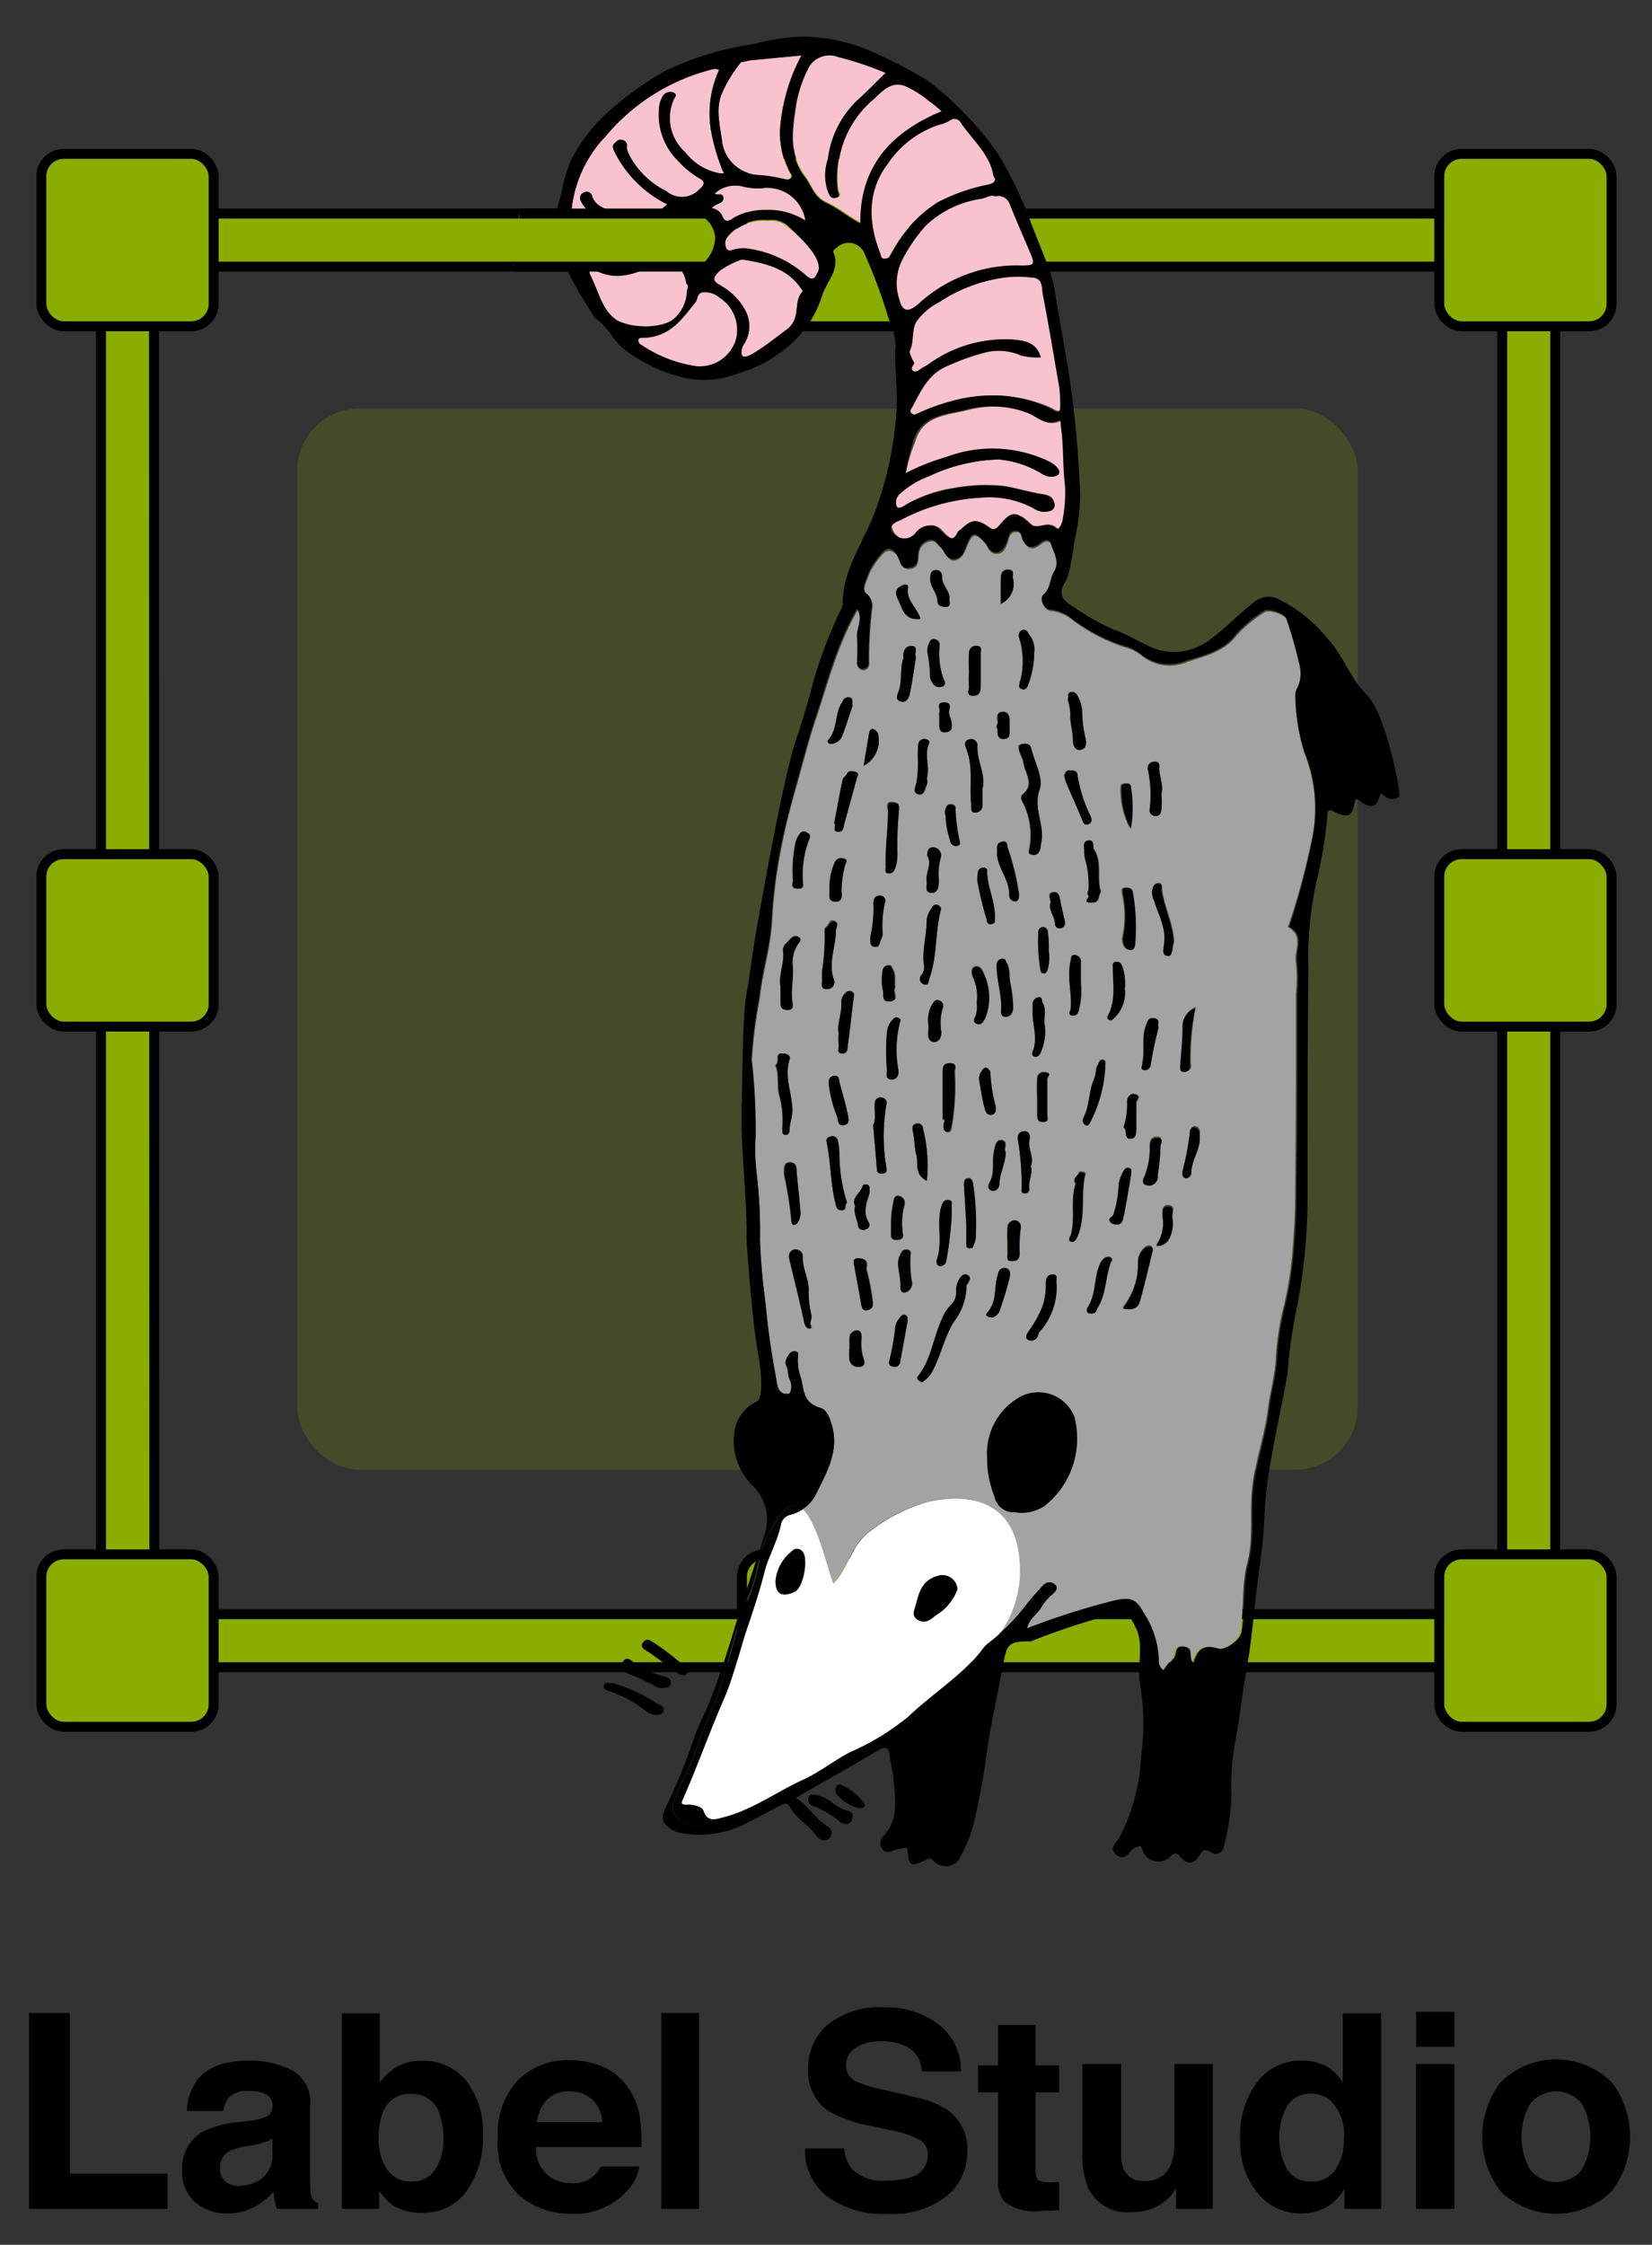 <?xml version="1.0" ?>
<svg xmlns="http://www.w3.org/2000/svg" id="Layer_1" data-name="Layer 1" viewBox="0 0 124.64 169.245">
	<rect x="0" y="0" width="124.64" height="169.245" fill="#333333" stroke="none"/>
	<defs>
		<style>.cls-1,.cls-2{fill:#8aad00;}.cls-1{opacity:0.2;isolation:isolate;}.cls-2{stroke:#000;stroke-miterlimit:10;stroke-width:0.75px;}.cls-3{fill:none;}.cls-4{fill:#f9c2cf;}.cls-5{fill:#a3a3a3;}.cls-6{fill:#fff;}</style>
	</defs>
	<rect class="cls-1" x="22.429" y="30.8" width="80" height="80" rx="4.67"/>
	<path class="cls-2" d="M115.339,125.7H9.619a2,2,0,0,1-2-2V18.1a2,2,0,0,1,2-2h105.72a2,2,0,0,1,2,2V123.7A2,2,0,0,1,115.339,125.7Zm-103.69-4h101.69V20.1h-101.72Z"/>
	<rect class="cls-2" x="3.119" y="11.6" width="13" height="13" rx="1.69"/>
	<rect class="cls-2" x="108.589" y="11.6" width="13" height="13" rx="1.69"/>
	<rect class="cls-2" x="3.119" y="117.19" width="13" height="13" rx="1.69"/>
	<rect class="cls-2" x="55.979" y="11.6" width="13" height="13" rx="1.69"/>
	<rect class="cls-2" x="55.979" y="117.19" width="13" height="13" rx="1.69"/>
	<rect class="cls-2" x="108.589" y="117.19" width="13" height="13" rx="1.69"/>
	<rect class="cls-2" x="3.119" y="64.4" width="13" height="13" rx="1.69"/>
	<rect class="cls-2" x="108.589" y="64.4" width="13" height="13" rx="1.69"/>
	<path class="cls-3" d="M76.189,13.02a1.27,1.27,0,0,0,.67,1.21l-.61-1.33A.3.3,0,0,0,76.189,13.02Z"/>
	<path class="cls-4" d="M71.109,8.35c-.37-.29-.68-.57-1-.81a7.49,7.49,0,0,0-1.82-1.13c-1.08-.34-1.68.44-2.38,1.06a7.73,7.73,0,0,0-2.66,6.78c0,.23.41.5-.13.61s-.49-.24-.61-.47a3.78,3.78,0,0,1,0-2.46,7.29,7.29,0,0,1,2.16-4.36c.75-.68,1.46-1.41,2.2-2.13a25.469,25.469,0,0,0-3.59-1.2,1.82,1.82,0,0,0-2.33,1,9.71,9.71,0,0,0-.86,2.6c-.26,1.88-.64,3.71.7,5.47.5.66.61,1.47,1.59,1.92s1.66,1.08,2.56,1.54C64.869,12.69,67.089,10.01,71.109,8.35Z"/>
	<path class="cls-4" d="M54.489,10.76a2.93,2.93,0,0,0,2.85,2.44,9.93,9.93,0,0,1,1.58.27c.24.05.49.17.68,0s0-.39-.09-.58a6.55,6.55,0,0,1-.68-3,14,14,0,0,1,1.62-5.7l-3.79.36a5.361,5.361,0,0,0-.78.15,10.38,10.38,0,0,0-1.47,2.29C53.949,8.23,54.339,9.5,54.489,10.76Zm16.24,4.5a14.31,14.31,0,0,1,3.7-1.31c.28-.07.6-.1.65-.47a.88.88,0,0,1-.15-.27c-.26-1.61-1.61-2.67-2.47-4a.57.57,0,0,0-.795-.134L71.659,9.08a2.37,2.37,0,0,1-.72.3,7.45,7.45,0,0,0-4,3c-1.53,2-1.47,4.42-.55,6.74.07.17,0,.38.34.39s.33-.16.46-.36a10.35,10.35,0,0,1,3.54-3.89Z"/>
	<path class="cls-4" d="M69.339,22.88a10.86,10.86,0,0,1,7.76-2.86c.94,0,1-.11.72-.87-.53-1.27-1.09-2.52-1.6-3.8a.9.9,0,0,0-1.127-.591l-.003.001c-.32-.16-.64.1-1,.17a7.77,7.77,0,0,0-4.21,2,12.44,12.44,0,0,0-1.76,2.52,3.86,3.86,0,0,0-.33,3.08C68.039,23.52,68.519,23.6,69.339,22.88Zm-.07,17.28a1.36,1.36,0,0,1,1-.5c.57-.08.8.33,1.1.62s.68.56,1-.07c.06-.14.24-.24.37-.35.78-.7,1.11-.71,2-.05.34.25.58.1.81-.17.88-1,1.25-1.1,2.24-.14.61.59,1.46-.32,2,.37a.31.31,0,0,0,.25,0,1.52,1.52,0,0,0,.27-.57,11.19,11.19,0,0,0,.2-2.58c-.19-1.51-.1-3-.32-4.53,0-.17,0-.54-.19-.44-1,.46-1.57-.28-2.28-.56a7.44,7.44,0,0,0-4.66-.28c-1.55.41-3.43.37-4,2.38a13.59,13.59,0,0,0-.72,2.38,17.7,17.7,0,0,1,3.11-1.24,9.85,9.85,0,0,1,7.69.36,1.79,1.79,0,0,1,.62.47c.3.37.13.61-.34.67a1.21,1.21,0,0,1-.76-.18,7.53,7.53,0,0,0-3.32-1.11,13.22,13.22,0,0,0-5.28,1.26,6.72,6.72,0,0,0-2.15,1.29.84.84,0,0,0-.27,1c.19.26.59-.09.83-.22a10.63,10.63,0,0,1,3.61-1.21,13,13,0,0,1,3.68-.13c.88.15,1.72.4,2.59.56.46.09,1,.09,1.15.59.09.24.11.52-.18.66a1.43,1.43,0,0,1-1.37-.17,7.06,7.06,0,0,0-4-.79,14.58,14.58,0,0,0-6.11,1.74c-.23.1-.74.29-.47.74a1.08,1.08,0,0,0,1.9.2Z"/>
	<path class="cls-4" d="M75.769,20.91a11.81,11.81,0,0,0-4.88,1.85,5,5,0,0,0-1.75,1.51c-.37.66-.15,1.48-.49,2.19-.07.15.11.4.17.61s.25.26.11.44-.22.37,0,.5.39,0,.56-.16a2.85,2.85,0,0,1,.52-.31,9.86,9.86,0,0,1,6.33-1.93c.9.07,1.88.16,2.2,1.34a5.14,5.14,0,0,1-1.46-.13,4.23,4.23,0,0,0-2.6-.27,16.701,16.701,0,0,0-2.87,1c-1.6.61-2.13,2-2.8,3.2-.06.11-.22.27,0,.43s.32,0,.48,0a14.871,14.871,0,0,1,2.39-.88,11.61,11.61,0,0,1,4.11-.44,10.22,10.22,0,0,1,3.55.9c.2.1.72.48.7-.1a11.239,11.239,0,0,0-.07-1.53c-.41-2.32-.8-4.65-1.24-7-.1-.5,0-1.25-.83-1.34A8.46,8.46,0,0,0,75.769,20.91Zm-16.43-3.87a1.92,1.92,0,0,0-1.43-.37,3.52,3.52,0,0,0-3,1.19.82.82,0,0,0-.15.92c.14.33.49.11.77.06a2.78,2.78,0,0,1,1,0,8.32,8.32,0,0,1,4.28,1.92c.53.49.68.25.9-.22C62.219,19.35,59.699,17.32,59.339,17.04Z"/>
	<path class="cls-4" d="M55.979,19.56a6.25,6.25,0,0,0-1.66.85c-.86.77-.22.92.29,1.26a4.65,4.65,0,0,1,1.61,1.71,2.49,2.49,0,0,1-.11,2.61c-.16.26-.32.66-.07.86s.57-.06.86-.24c.87-.54,1.65-1.16,2.45-1.75,1.14-.84.44-2.08,1.22-2.9,0,0-.13-.22-.21-.33C59.339,20.25,57.789,19.83,55.979,19.56Zm-12.89-.96a4.74,4.74,0,0,0,2.36,1.47,9,9,0,0,0,2.69.07c1.21-.29,2.27-2.6.66-3a8.12,8.12,0,0,1-3.76-.76,2.66,2.66,0,0,1-1.19-1.17.43.43,0,0,1,.21-.64c.26-.12.54-.05.6.18.26.91,1.16,1.1,1.93,1.33a3.48,3.48,0,0,0,3.75-.67,8.78,8.78,0,0,1-4-4c-.09-.23-.19-.39,0-.58s.33-.35.61-.27a.42.42,0,0,1,.345.483l-.005.027a1.949,1.949,0,0,0,.25.76,6.31,6.31,0,0,0,2.73,2.59,1.8,1.8,0,0,0,2.5-.15c.38-.31.45-.6,0-.82a6.86,6.86,0,0,1-1.64-1.34,4.9,4.9,0,0,1-1.42-3.85,2,2,0,0,1,.25-.93.66.66,0,0,1,.83-.35c.39.15.09.39,0,.61a3.45,3.45,0,0,0,.9,3.89,4.21,4.21,0,0,0,2.58,1.59c.55,0,.31,0,.21-.3a15.3,15.3,0,0,1-.85-3.01,7.84,7.84,0,0,1,.61-4.48,1.621,1.621,0,0,0-.25-.07,1.49,1.49,0,0,0-.52.1,15.33,15.33,0,0,0-7.94,5.15,9.47,9.47,0,0,0-2.47,6.62c.01.49-.23,1.03.03,1.52Z"/>
	<path class="cls-4" d="M54.279,22.44a1.67,1.67,0,0,0-1.24-.39c-.47.07-.36.49-.55.73-1,1.25-1.94,2.67-4,2.7-.15,0-.33,0-.32.19a.38.38,0,0,0,.12.28,10,10,0,0,0,4.22,1.68,2.83,2.83,0,0,0,2.91-1.68A2.89,2.89,0,0,0,54.279,22.44Z"/>
	<path class="cls-4" d="M48.929,24.55a4.35,4.35,0,0,0,2.89-2.6c.24-.47,0-.67-.52-.49-1.58.54-3.17,1-4.79,1.48-.71.19-.73.52-.16,1s1.5.45,2.16.64C48.719,24.68,48.809,24.57,48.929,24.55Zm4.76-8.86a1,1,0,0,1,.8.6c.16.42.39.42.81.16a4.71,4.71,0,0,1,2.45-.64,5.27,5.27,0,0,1,3,.8,2.91,2.91,0,0,0-3.3-2.43,4.82,4.82,0,0,1-1.34-.11,2.29,2.29,0,0,0-2.21.51c.21.17.58-.06.65.24C54.689,15.39,53.959,15.3,53.689,15.69Z"/>
	<path class="cls-5" d="M97.779,52.45a1.09,1.09,0,0,1,.18-.53,2.6,2.6,0,0,0,.15-1.61,35.152,35.152,0,0,0-1-3.54c-.09-.42-1.38-.86-1.74-.58a10.29,10.29,0,0,0-2.05,1.7c-.91,1.22-2.33,1.57-3.69,2a3.36,3.36,0,0,1-3.46-.43,3.32,3.32,0,0,0-1.32-.66,13.47,13.47,0,0,1-3.87-2,3,3,0,0,0-1.66-.73c-.49,0-.89-.81-.55-1.12.56-.5.47-1.2.81-1.75.46-.75,0-1.41-.24-2.09-.11-.36-.47-.35-.79-.08-.58.49-1,.4-1.35-.24-.13-.26-.07-.7-.55-.67s-.49.43-.61.77-.29.85-.8.87-.64-.34-.81-.67a1.0 1,0,0,0-.17-.19c-.66-.71-.87-.69-1.25.19-.2.46-.35,1-.9,1.16s-.74-.6-1.1-.92-.39-.59-.82-.51a1,1,0,0,0-.84.82c-.11.48.08,1.16-.66,1.26s-.73-.64-1-1-.74-.57-1.13-.06a5.36,5.36,0,0,0-1,1.5c-.14.48-.6,1.16-.14,1.52a1.06,1.06,0,0,1,.39,1.07,34.62,34.62,0,0,0-.23,4.1.44.44,0,1,1-.87,0,17.518,17.518,0,0,0,0-1.88c-.06-.68.49-1.36,0-2.14-1.53,2.66-2.22,5.47-3.14,8.2-.57,1.7-1,3.43-1.49,5.15-.38,1.32-.74,2.63-1,4a38.809,38.809,0,0,0-.82,6.14c-.11,2-.73,3.85-.93,5.81a34.708,34.708,0,0,0-.59,4.64,45.821,45.821,0,0,1,.27,5.81,15.12,15.12,0,0,0,.09,2.79,36.44,36.44,0,0,1,.24,4.94,47.722,47.722,0,0,0,.42,4.77,58.349,58.349,0,0,0,.83,5.81c.06.39.08.81.56,1,.13.05.39.08.42,0a1.17,1.17,0,0,0,0-1.09c-.15-.33-.06-.69-.24-1s0-.63.23-.91a.43.43,0,0,1,.46-.19c.26,0,.21.25.19.39a3.69,3.69,0,0,0,.22,1.6c.22.84.13,1.88,1.45,2.26.52.15.72.76.87,1.27.6,1.95-.37,3.61-1.21,5.29a2.67,2.67,0,0,1-1,1.09c1.11,1,1.84,4.38,2.3,5.6,1.09-1,1.32-2.71,2.56-3.77a12.9,12.9,0,0,1,4.66-2.41c4.09-.86,6.67.75,6.86,4.72a8.14,8.14,0,0,1-1.46,5.2,13.621,13.621,0,0,0,1.87-2,19.942,19.942,0,0,1,1.38-1.59.59.59,0,0,1,.81-.05c.32.23.17.46-.07.69a4,4,0,0,0-.85.94c-.28.58-1,.94-1.14,1.7a53.921,53.921,0,0,1,6.51-2.12c1.2-.27,1.63-.2,2.17.83a7,7,0,0,1,1.2,3.66.82.82,0,0,0,.4.79,10.43,10.43,0,0,1,.71-.92c.29-.3,0-1.06.87-.88.7.15.2.77.62,1.24.26-1,.71-1.47,1.86-1.11.57.18,1.67-.68,1.76-1.2.32-1.75.09-3.53.55-5.28.5-1.92.14-3.91.39-5.86s.92-3.81,1.16-5.76c.16-1.3.55-2.57.6-3.91a20.78,20.78,0,0,1,.61-3.87,27.67,27.67,0,0,0,.67-4.45c.07-1,.15-2.08.16-3.12q.06-5.22.07-10.43v-5.5a11.591,11.591,0,0,0,0-2.32c-.19-.9.67-2-.6-2.71a.324.324,0,0,1,.07-.2,54.26,54.26,0,0,0,1.78-6.67,11.29,11.29,0,0,0-.62-6.27,14.26,14.26,0,0,1-.62-4.3Zm-37.72,11a2.27,2.27,0,0,1,.36-.64.39.39,0,0,1,.5,0c.15.09.27.19.18.4a7.33,7.33,0,0,0-.51,3.29c0,.22.11.53-.35.51-.29,0-.56,0-.37-.5a10,10,0,0,1,.19-3.04Zm-1,8.24a.81.81,0,0,1,.31-.65c.23-.22.45-.65.86-.41s0,.48-.14.71a2.6,2.6,0,0,0-.31,1.32c.1,1-.18,2,0,2.95,0,.21.13.52-.33.53s-.57-.15-.57-.48V74.32c-.13-.8.33-1.68.22-2.56Zm-.07,13.47a7.08,7.08,0,0,0-.19-2.49c-.25-.79,0-1.6-.31-2.34a.68.68,0,0,0,.16-.57c0-.31.18-.36.46-.33s.52.18.44.42c-.45,1.33.23,2.6.2,3.91,0,.49-.21.94-.21,1.43,0,.2-.06.41-.32.38s-.19-.21-.19-.39Zm.15,3.46c0-.54-.08-1,.44-1s.46.41.49.72c.11,1,.23,2.07.3,3.11a1.53,1.53,0,0,1-.21.68.38.38,0,0,1-.27.18c-.22,0-.17-.17-.2-.29a30.598,30.598,0,0,0-.51-3.38Zm1.93,11.53c-.2,0-.35-.18-.41-.47-.34-1.61-.76-3.21-1.13-4.82a.53.53,0,0,1,.357-.659L59.889,94.2a.55.55,0,0,1,.67.6c0,.91.52,1.71.43,2.63a8,8,0,0,0,.23,1.77,1.367,1.367,0,0,1-.07.49c-.07.19.28.44-.04.48Zm26-42.74c.45,0,.37.25.38.49,0,.67.33,1.32.16,1.94a7,7,0,0,1,0,1.19.447.447,0,1,1-.87-.09,9.32,9.32,0,0,0-.13-3,.46.46,0,0,1,.51-.51Zm-.91,22.76c.24-.95-.08-1.94.29-2.88.11-.27.16-.61.62-.54s.19.43.32.7a24.911,24.911,0,0,0-.6,2.83c-.06.25-.2.42-.48.38s-.15-.25-.09-.46Zm-.43,2.91v1.87c0,.37-.08.9-.45.91s-.19-.63-.51-.87a5.68,5.68,0,0,0,.27-2,.481.481,0,0,1,.67-.47c.45.14.1.38.07.59Zm-.15-12.14c0,.28,0,.73-.42.66s-.49-.49-.52-.83a7.421,7.421,0,0,0,0-3.38c0-.18-.13-.48.28-.47a.4.4,0,0,1,.43.35,15.27,15.27,0,0,1,.28,3.7Zm-.64-11.9c.25,0,.3.13.3.31,0,1,.37,2,0,3.09a6.12,6.12,0,0,1-.7-3.19c.06-.2.27-.18.45-.18Zm-1.34,17.5c.59-1.14.36-2.33.36-3.52,0-.18-.15-.48.24-.51s.38.16.49.38a4.22,4.22,0,0,1,.17,1.66,2.59,2.59,0,0,1-.78,2.21c-.1.1-.2.24-.37.17a.23.23,0,0,1-.11-.39Zm-1-12.46c.59,1,.16,2.09.47,3.11,0,.13-.12.3-.14.45-.05.35-.29.46-.64.42-.6-.07,0-.36-.12-.53a.31.31,0,0,1,0-.39,7.22,7.22,0,0,0-.29-2.38,2.56,2.56,0,0,1-.07-.56c0-.31-.15-.78.3-.84s.3.47.45.72Zm-1.73-11.9c.29,0,.4.17.5.39a2.63,2.63,0,0,1,.28,1.19,8.49,8.49,0,0,0,.26,1.91c.08.43-.06.78-.39.84s-.58-.4-.57-.67c0-.68-.25-1.33-.19-2a4.45,4.45,0,0,0-.21-1.08c.09-.26-.12-.56.28-.58Zm-.22,5.89c.3,0,.61,0,.64.32a10.78,10.78,0,0,0,1,3.14c.12.29.06.52-.22.6s-.35-.17-.45-.4c-.38-.92-.8-1.82-1.2-2.74a4.428,4.428,0,0,1-.15-.53c.07-.1.07-.36.35-.39Zm.16,14.41c0-.17,0-.59.42-.46a.51.51,0,0,1,.34.57v1.52a5.69,5.69,0,0,1-.14,2c-.07.27-.15.49-.49.46s-.14-.4-.13-.48c.1-1.21-.33-2.41-.03-3.61Zm-1.3-5.22c.41,0,.42.36.48.64q.16.78.34,1.55a.4.4,0,0,1-.28.53.33.33,0,0,1-.41-.33c0-.6-.57-1.09-.36-1.64-.11-.34-.28-.71.19-.75Zm-2.7,18.76c-.07-.36,0-.7.42-.74s.5.35.44.64c-.16.67.38,1.31.1,2,.18.54-.22,1.1-.12,1.68a.32.32,0,0,1-.39.35c-.27,0-.17-.23-.18-.43A20.55,20.55,0,0,0,76.809,86.02Zm.1,8.51c0,.36-.16.56-.59.55s-.31-.32-.32-.53,0-.6,0-.9a8.839,8.839,0,0,1,0-1.14.54.54,0,0,1,.576-.501l.014.001a.48.48,0,0,1,.384.56l-.004.02a10.061,10.061,0,0,0-.05,1.94Zm.69,5.84a8.74,8.74,0,0,0,1-1.76,4.81,4.81,0,0,0,.3-1.82c0-.31.06-.64.44-.69.58-.07.27.38.38.78a5.16,5.16,0,0,1-1,3.19c-.14.2-.35.34-.41.61a.53.53,0,0,1-.648.376l-.022-.006c-.37-.14-.2-.44-.03-.69Zm.3-24.2v-.49a.5.5,0,0,1,.41-.48c.33-.05.25.26.35.43.32.57,0,1.18.15,1.66a3.87,3.87,0,0,1-.34,2.14c-.1.15-.16.28-.39.25a.25.25,0,0,1-.19-.38c.45-1.06-.06-2.1.02-3.14Zm.78,8.42c-.41,0-.45-.29-.45-.58V82.78a11.901,11.901,0,0,1,0-1.47.48.48,0,0,1,.59-.47c.57.1.1.36.1.54v2.64c.04.21.21.56-.23.56Zm-.06-14.7a.35.35,0,0,1,.4.35,10.968,10.968,0,0,0,.07,1.4,3.37,3.37,0,0,1-.07,1.4.318.318,0,0,1-.29.35c-.19.01-.24-.14-.26-.3a13.66,13.66,0,0,1-.13-2.85A.36.36,0,0,1,78.619,69.89Zm-.11-6.3a2.56,2.56,0,0,1-.07.48.51.51,0,0,1-.6.37c-.36-.06-.17-.35-.21-.41a5.34,5.34,0,0,0-.54-3.64.564.564,0,0,1,0-.46c1-.77.22-1.61.11-2.41,0-.31-.26-.6-.32-.91s-.15-.47.23-.52.57,0,.65.31c.25,1,.95,2.23.62,3.11-.49,1.46.46,2.73.14,4.08Zm-1.34-16.1c.24-.07.37.2.49.38a1.72,1.72,0,0,1,.37,1.32,6.9,6.9,0,0,1-.45,2.43c-.06.18-.15.46-.49.34s-.19-.34-.15-.49a5.89,5.89,0,0,0,0-3.38.45.45,0,0,1,.222-.596Zm-1.66-4a.506.506,0,0,1,.59-.56c.46.04.27.35.3.56a1.66,1.66,0,0,1-.91,2c.01-.73-.02-1.35.03-1.96Zm.16,10.15c.57,0,.53.61.51,1.05v.32c0,.3,0,.65-.42.67s-.49-.36-.49-.68v-.46c0-.19-.27-.88.4-.86Zm0,9.78c.41,0,.31.28.37.45a20.121,20.121,0,0,1,.86,3.5c0,.22,0,.51-.26.55a.45.45,0,0,1-.47-.42c.05-1.11-.78-2-.9-3.06v-.49a.458.458,0,0,1,.37-.49Zm-.44,9.2a.41.41,0,0,1,.43-.35c.26,0,.22.18.31.32.31.5.15,1.06.29,1.58a11.36,11.36,0,0,1,.2,1.68c0,.34-.11.79-.56.79s-.33-.44-.33-.72c0-.95-.27-1.86-.35-2.8a3.803,3.803,0,0,1-.02-.47Zm.66,14.18c0,.9-.48,1.63-.46,2.45,0,.17-.15.62-.56.5s-.32-.38-.16-.67c.39-.71.14-1.5.3-2.23.07-.32.09-.93.53-.91.57.06.18.65.31.89Zm-1.41-21.12c0,1.21.65,2.34.58,3.57,0,.22,0,.36-.23.41s-.34-.1-.38-.32a24.811,24.811,0,0,1-.72-3,3.831,3.831,0,0,1,.07-.68.4.4,0,0,1,.42-.25.23.23,0,0,1,.26.27Zm-1.38-13.92a6.351,6.351,0,0,1,0-1.06,12.001,12.001,0,0,1,0-1.46.5.5,0,0,1,.56-.51c.46,0,.32.32.32.53V51.7c0,.35,0,.76-.54.78S73.139,51.98,73.099,51.76Zm0,4a.48.48,0,0,1,.65.49c-.06,1.14.66,2.21.38,3.21v1.26a.55.55,0,0,1-.63.55c-.27,0-.19-.35-.22-.6-.15-1.4.17-2.84-.37-4.22-.07-.22-.22-.58.21-.69Zm-1,5.22a14.36,14.36,0,0,0,.33,2.48.21.21,0,0,1-.2.29.41.41,0,0,1-.49-.28,6.84,6.84,0,0,1-.38-2,.7.7,0,0,1,0-.52c.07-.2.1-.34.38-.34s.36.15.39.36Zm-.24,23.78c-.07.25,0,.66-.37.61s-.33-.42-.22-.71v-.23h-.11v-3.6c0-.37.07-.66.58-.64s.34.39.32.61A18.149,18.149,0,0,1,71.859,84.76Zm-.06,7a27.672,27.672,0,0,1-.39,3.21.47.47,0,0,1-.47.47q-.01,0-.02-0c-.28,0-.28-.35-.22-.55.4-1.19,0-2.41.24-3.61a2.921,2.921,0,0,1,.18-.58.42.42,0,0,1,.52-.22c.24.07.15.26.16.41S71.809,91.45,71.799,91.76Zm-2.11-19.14c-.1-1.11.26-2.2.23-3.31a2.12,2.12,0,0,1,.39-.88c.08-.15.22-.29.42-.21s.3.2.27.31c-.46,1.78-.27,3.57-.88,5.24-.07.19,0,.6-.45.43a.42.42,0,0,1-.18-.66A1,1,0,0,0,69.689,72.62Zm.23-6.17c-.07-.67.41-1.25.06-1.89-.05-.1,0-.73.54-.63a.6.6,0,0,1,.45.81,4.45,4.45,0,0,0-.13,1.6c0,.42,0,1-.55,1s-.29-.64-.38-.9Zm.11,11.31a4.209,4.209,0,0,0,0-.57,2.32,2.32,0,0,1,.31-1.43c.14-.18.23-.41.53-.3a.41.41,0,0,1,.28.54,3.82,3.82,0,0,0-.13,1.76c0,.31-.11.82-.56.79S69.989,78.14,70.029,77.76Zm1.31-22.56c-.46.07-.5-.28-.49-.59s0-.43,0-.65a.63.63,0,0,1,0-.24c.11-.26-.28-.74.32-.77s.36.5.38.78.17.51.19.77S71.719,55.15,71.339,55.2Zm-.72-12.24c.39,0,.48.32.47.56,0,.62.63,1,.55,1.64,0,.21.17.53-.29.56s-.61-.08-.62-.43c0-.6-.52-1.07-.55-1.66C70.189,43.33,70.149,42.98,70.619,42.96Zm-.57,5.61c.09-.17.13-.46.48-.38a.41.41,0,0,1,.36.41,5.68,5.68,0,0,0,.34,2.71.29.29,0,0,1-.19.46.56.56,0,0,1-.64-.2,1.056,1.056,0,0,1-.23-.51,10.82,10.82,0,0,0-.21-1.92A1.66,1.66,0,0,1,70.049,48.57Zm-.12,7.19c.33.11.16.31.09.52-.23.78.13,1.58-.07,2.37v.48c-.15.31-.14.89-.66.76s-.21-.56-.13-.92a9.481,9.481,0,0,0,.11-1.46,9.751,9.751,0,0,1,0-1.38.46.46,0,0,1,.66-.37Zm-1.8,37.3c.07.3-.14.41-.38.43s-.49,0-.51-.3,0-.6,0-.9a7,7,0,0,1,.17-1.62c0-.26.11-.56.44-.48a.52.52,0,0,1,.4.67,5.33,5.33,0,0,0-.12,2.18Zm-.19-40.17c-.42-.13-.24-.51-.15-.76.3-.81.07-1.68.36-2.49a.43.43,0,0,0,0-.16c0-.44.19-.84.68-.77s.12.55.27.84c-.15.92-.26,1.85-.47,2.77C68.579,52.59,68.429,53.04,67.939,52.89Zm0-8.7c.24-.13.62-.26.55.16-.14.91.67,1.46.95,2.31-1.14.15-1.35-.66-1.6-1.25-.12-.33-.5-.87.13-1.22Zm-1,16.86c0-.26-.14-.67.44-.59s.42.31.38.7a26.696,26.696,0,0,0-.11,3,3.23,3.23,0,0,1-.17,1.26c-.1.23-.21.41-.49.38s-.19-.33-.19-.5c-.03-1.39.22-2.81.21-4.24Zm-.3,13.47c-.2-.37,0-.9,0-1.36a.4.4,0,0,1,.37-.4c.29-.06.29.15.39.32.26.44.09.9.17,1.37-.23.32.36,1-.35,1S66.809,74.85,66.639,74.52Zm.14-6.47a7.65,7.65,0,0,0-.18,2.32,1,1,0,0,1-.12.46c-.13.22-.06.62-.48.56s-.3-.41-.32-.8a9,9,0,0,0,.22-2.51c0-.24.09-.57.49-.55a.38.38,0,0,1,.39.52Zm-1.2-12.8c0-.15.14-.31.25-.29a.68.68,0,0,1,.39.29,2.13,2.13,0,0,1-1.07,2.51c.19-.94.29-1.73.42-2.51Zm-.5,34.19c0-.17.24-.15.38-.11s.13.22.15.34c.06.45-.23.83-.27,1.28a1.62,1.62,0,0,0,.16,1.12c.2.3.1.54-.25.64s-.48-.23-.52-.42c-.08-.44-.35-.87-.2-1.36-.33-.62.4-.97.54-1.49Zm-.44-30.74-.93,3.39c-.08.27-.07.67-.51.62s-.06-.47-.26-.64c.21-1.11.4-2.19.63-3.26,0-.17.25-.3.33-.47s.41-.2.62-.15C64.889,58.27,64.689,58.51,64.639,58.7Zm-2.05,8.5v-.39a4.39,4.39,0,0,1,.36-1.72.54.54,0,0,1,.688-.331l.002.001c.45.11.13.36.1.57a8.11,8.11,0,0,0-.25,1.91c0,.33.11.79-.49.76S62.609,67.5,62.589,67.2Zm.69,11.56a4.809,4.809,0,0,1,0-.85c-.15-.72.29-1.53.2-2.37a1.131,1.131,0,0,1,.31-.65.4.4,0,0,1,.48-.11c.18.07.19.17.16.37-.17,1.21-.27,2.42-.45,3.62,0,.24,0,.69-.42.68S63.339,78.97,63.279,78.76Zm-.78-23c.69-.8.48-1.83.94-2.67,0-.07.09-.14.13-.21a.45.45,0,0,1,.55-.31c.28.07.15.31.21.61-.24.72-.5,1.55-.82,2.38a1,1,0,0,1-.59.46C62.559,56.19,62.339,55.93,62.499,55.76Zm-.49,18.18v-.73a15.869,15.869,0,0,0,.2-3c0-.1,0-.27.07-.3.26-.14.25-.68.69-.49s.1.47.09.73c0,1.19-.58,2.36-.18,3.58a.51.51,0,0,1-.49.71c-.51.13-.36-.23-.38-.47Zm1.51,17.27c-.41,0-.43-.25-.5-.54-.38-1.51-.33-3.07-.66-4.59-.05-.24.09-.37.31-.42a.42.42,0,0,1,.529.27q.006.02.011.04a5.581,5.581,0,0,1,.11.87,12.64,12.64,0,0,0,.58,3.8c-.23.12.02.58-.38.6Zm.15-6.42c-.47.1-.41-.39-.51-.63a9.53,9.53,0,0,1-.63-2.4c0-.33,0-.61.42-.63s.33.28.39.49c.21.8.45,1.58.62,2.39.06.26.16.75-.29.81Zm1.25,18.23a.67.67,0,0,1-.81-.49,3.43,3.43,0,0,1,0-.89v-.81a.56.56,0,0,1,.56-.54c.34,0,.33.3.35.55a3.81,3.81,0,0,0,.13,1.52c.07.21.19.6-.24.69Zm.62-4.26c-.44.13-.49-.23-.54-.55-.15-.95-.36-1.89-.51-2.84,0-.21-.12-.53.34-.51s.71.21.56.81a16.001,16.001,0,0,1,.46,2.29C65.919,98.35,65.859,98.67,65.539,98.76Zm1.33-10.73c0,.22,0,.44-.33.45s-.37-.17-.39-.41c-.08-1-.18-2.06-.28-3.23.25-.45.07-1.08.13-1.7a.42.42,0,0,1,.56-.38.4.4,0,0,1,.32.51A13.9,13.9,0,0,0,66.869,88.03Zm.05-7.4a17.002,17.002,0,0,1,0-2.72,1.7,1.7,0,0,1,.31-.9c.13-.14.25-.42.57-.27s0,.33.06.55a8.2,8.2,0,0,0-.08,3.31c0,.22,0,.77-.46.78s-.4-.44-.4-.74Zm1,22a.42.42,0,0,1-.57.37c-.31-.08-.3-.26-.22-.56a18.24,18.24,0,0,0,.42-2.44,1.23,1.23,0,0,1,.32-.64c.11-.13.16-.29.39-.25s.13.31.22.41Zm.38-5.24c-.44,0-.32-.42-.35-.7-.06-.45-.12-.9-.19-1.39a1.8,1.8,0,0,1,.1-.6c.12-.22.19-.57.6-.51s.2.39.23.6a9.47,9.47,0,0,0,.11,1.77.7.7,0,0,1-.456.879l-.004.001Zm.57-12.16c-.06-.26,0-.49.29-.54a.39.39,0,0,1,.48.38,11.46,11.46,0,0,1,.29,3.93c-1-.5-.62-1.33-.79-1.95s-.13-1.17-.27-1.77Zm4.07,11.63a.12.12,0,0,0,0,.07,4.44,4.44,0,0,1-.92,2.67c-.76,1.18-1,2.59-1.68,3.83a2.4,2.4,0,0,1-.73.76c-.25-.14-.5-.23-.28-.51,1-1.25,1.1-2.79,1.73-4.16a3.09,3.09,0,0,1,.73-1.17,1.37,1.37,0,0,0,.39-1,1.55,1.55,0,0,1,.08-.64c.14-.28.32-.74.69-.63s.22.54-.01.82Zm.67-3.52a2.07,2.07,0,0,1-.18.53c0,.12-.14.16-.27.16a.256.256,0,0,1-.25-.26V92.32c0-.84-.11-1.9-.18-3,0-.23,0-.48.3-.52s.37.28.4.45a19.801,19.801,0,0,1,.18,4.13Zm0-16.83a2.18,2.18,0,0,0,.07-.95,3.45,3.45,0,0,0-.28-1.92c-.13-.25-.21-.67.16-.79s.56.25.64.47a4.27,4.27,0,0,1,.14,3.44c-.12.25-.25.58-.63.44s-.21-.44-.1-.65Zm.28,4.92a.83.83,0,0,1,.17-.67c.08-.15.19-.33.39-.27a.48.48,0,0,1,.28.36,11.75,11.75,0,0,0,.4,2.54c0,.25,0,.55-.28.62s-.5-.31-.56-.52c-.19-.66-.28-1.38-.4-2.02Zm.6,17.51c.72-.8.51-1.79.75-2.68.1-.35.22-.71.6-.68s.39.52.32.8c-.2.83-.47,1.64-.74,2.45a.88.88,0,0,1-.52.47c-.32.01-.63-.07-.41-.32Zm4.18,14.68a3.1,3.1,0,0,1-2.12.39,1.45,1.45,0,0,1-1.51-1.18,7.61,7.61,0,0,1-.56-3,4.85,4.85,0,0,1,2.24-4.36,2.91,2.91,0,0,1,4.33,1.4,6.44,6.44,0,0,1-2.38,6.79Zm3.2-25c-.31,1.51.08,3.09-.56,4.57-.1.23-.22.43-.5.35s-.07-.34,0-.46c.38-1.29-.06-2.64.38-3.91-.31-.34.12-.48.19-.72s.18-.12.3-.12a.21.21,0,0,1,.19.35Zm-.13-4.39c.5-.93.38-2,.81-2.93.15-.33.06-.69.25-1s.12-.47.42-.42.12.32.15.49a1.269,1.269,0,0,1,0,.24,10.2,10.2,0,0,1-1.14,4c-.06.12-.14.27-.31.2a.39.39,0,0,1-.18-.52Zm2.11,10.86c-.46,1.12-.38,2.37-1,3.45-.11.19-.17.41-.47.44a.299.299,0,0,1-.3-.44c.64-1,.48-2.13.88-3.16a1.24,1.24,0,0,1,.36-.54.44.44,0,0,1,.42-.09.23.23,0,0,1,.11.4Zm.42-2.82a.58.58,0,0,1-.48-.17c-.23-.28.12-.36.22-.53a8.25,8.25,0,0,0,.41-2.36,3.33,3.33,0,0,1,.33-.91c.1-.19.21-.34.47-.25s.11.28.14.42c-.19,1.12-.37,2.23-.59,3.33-.05.24-.12.54-.5.53Zm2.68,2c-.31,1.24-.59,2.49-.94,3.73-.14.51-.58.71-1.3.55a5.32,5.32,0,0,0,1.15-3.45,1.39,1.39,0,0,1,.57-1.13.54.54,0,0,1,.42-.06.458.458,0,0,1,.1.47Zm-.2-5c-.62,0-.57-.34-.44-.55a5.68,5.68,0,0,0,.43-2.4c0-.33.13-.67.6-.63s.18.4.21.62a15.349,15.349,0,0,1-.21,2.16.7.7,0,0,1-.59.92Zm1.42,4.12a1,1,0,0,1-.93.44,3,3,0,0,0,.48-2.19c0-.33-.11-.83.45-.79s.28.52.28.82a2.68,2.68,0,0,1-.28,1.84Zm0-21.4c-.56,0-.34-.68-.29-1,.14-1.15-.46-2.14-.77-3.19a1.51,1.51,0,0,1-.15-.62c0-.26.08-.59.43-.62s.27.33.3.53c.18,1.31.85,2.53.91,3.92-.17.41-.09,1.11-.48,1.09Zm.94,8.26c.07-1,.15-2,.18-3a1.38,1.38,0,0,1,.94-1.33,19.09,19.09,0,0,0-.38,4.29.42.42,0,0,1-.51.55c-.26,0-.3-.19-.28-.4Zm.81,8.16a.41.41,0,0,1-.45.31c-.24-.05-.26-.29-.22-.48a19.71,19.71,0,0,0,.57-3,.33.33,0,0,1,.41-.33c.41.13.29.48.31,1-.05.85-.67,1.66-.67,2.61Z"/>
	<path class="cls-6" d="M70.089,113.21a12.9,12.9,0,0,0-4.66,2.41c-1.25,1.06-1.48,2.76-2.56,3.77-.47-1.22-1.2-4.59-2.3-5.6a3.22,3.22,0,0,1-.94.41.93.93,0,0,0-.7.69c-.24,1.26-.94,2.39-1.26,3.65-.41,1.64-1,3.28-1.53,4.91a46.779,46.779,0,0,1-1.47,4.51c-1.13,2.57-2.05,5.2-3.19,7.77-.14.32.07.33.34.33.51,0,1.14.11,1.27.5.29.86,1,.58,1.47.46,2.22-.56,4-1.91,6-2.82,1.29-.59,2.35-1.46,3.59-2.1a18.7,18.7,0,0,0,4.42-2.7c1.75-1.69,3.91-3,5.42-4.88a3.1,3.1,0,0,1,.49-.57c.35-.26.68-.54,1-.83a8.14,8.14,0,0,0,1.46-5.2c-.18-3.96-2.76-5.57-6.85-4.71Zm-10.12,6.8q-1.45.68-1.45-.82a3.22,3.22,0,0,1,1.23-2.23.51.51,0,0,1,.78,0C61.039,117.46,60.639,119.7,59.969,120.01Zm10.66,1.75c-.35.26-.74.72-1.33.39s-.31-.72-.2-1.15c.24-.94.46-1.88,1.69-2.2a1.13,1.13,0,0,1,1.45,1,3.78,3.78,0,0,1-1.61,1.96Z"/>
	<path d="M103.119,52.39c-1.25-1.23-1.78-3-3-4.29a10.79,10.79,0,0,0-3.59-2.89,1.68,1.68,0,0,0-1.9.18c-1.13.86-2.08,1.89-3.22,2.74a4.47,4.47,0,0,1-4.12.84c-1.1-.4-2.11-1.11-3.28-1.51a18.481,18.481,0,0,1-3.08-1.75c-.8-.46-1.06-.94-.64-1.7a3.32,3.32,0,0,0,.31-.65,22.72,22.72,0,0,0,.47-2.6,16,16,0,0,0,.43-3.45c-.1-2.47-.29-4.95-.61-7.42-.34-2.63-.88-5.24-1.29-7.86a9.999,9.999,0,0,0-.54-2c-.48-1.25-1-2.49-1.47-3.75a29.001,29.001,0,0,0-2.3-4.69,24.67,24.67,0,0,0-5.36-5.56,39.221,39.221,0,0,0-4.59-2.33,13.63,13.63,0,0,0-4.9-.94,17.311,17.311,0,0,0-3.59.56,23.22,23.22,0,0,0-6.61,2,24.63,24.63,0,0,0-4.16,2.94,13.25,13.25,0,0,0-2.91,3.63,11.43,11.43,0,0,0-.83,2.77,9.47,9.47,0,0,0-.43,3.78,32.299,32.299,0,0,0,3,5.56c.91.57,1.28,1.52,2,2.2a12.19,12.19,0,0,0,4.54,2.24,6.91,6.91,0,0,0,4.22-.28,10.24,10.24,0,0,0,4.48-2.68,8.16,8.16,0,0,0,1.88-3.19c.32-1.06,1.4-2,.85-3.26-.07-.16.16-.28.29-.39a1.29,1.29,0,0,1,2.09.56,37.912,37.912,0,0,1,1.79,4.85,5.23,5.23,0,0,1,.52,1.94c-.11,1.7.19,3.38.06,5.1a26.93,26.93,0,0,1-1.6,7.47c-.87,2.31-2.47,4.4-2.45,7a1.48,1.48,0,0,1-.2.52,34.5,34.5,0,0,0-2.05,5.44c-.31,1.27-.72,2.53-1.1,3.78-1,2.45-2.79,12.81-3.06,14.26-.34,1.82-.54,3.67-.87,5.49-.28,1.51-.29,6.81-.33,7.93-.14,3.47.39,6.91.36,10.37,0,.57.44,6.49.89,8.85.14.73.46,3.18-.12,3.46a3,3,0,0,0-1.71,2.46,4.71,4.71,0,0,0,1.39,3.88,3.57,3.57,0,0,1,.87,3.82c-.69,2.15-1.43,4.28-2.08,6.44s-1.3,4.25-2.15,6.33c-.34.82-.78,1.61-1.05,2.44a44.001,44.001,0,0,1-2.03,5.01c-.22.47-.49,1-.24,1.38a2,2,0,0,0,1.29.78,7.88,7.88,0,0,0,4.65-.59c.95-.5,1.91-1,2.86-1.49.3-.16.51-.24.71.13.45.83,1.36,1.33,1.93,2.08.19.25.54.61,1,.3a.57.57,0,0,0-.11-.94c-.95-.59-1.44-1.56-2.39-2.14l3.85-2.2,2.45-1.43c.38-.21.67-.23.75.28.1.71.28,1.41.34,2.12.13,1.44.38,2.9-.81,4.15a.74.74,0,0,0,0,1c.25.28.58.14.91,0a4.699,4.699,0,0,1,.87-.15.353.353,0,0,1,.07.14c.12,1.27.19,1.32,1.47.73a.36.36,0,0,1,.47.09,1.25,1.25,0,0,0,2.11-.39,11.2,11.2,0,0,0,.9-2.24,49.002,49.002,0,0,0,1-5.29c.31-2.25.82-4.48,1.24-6.73.3-1.6.36-1.88,1.94-1.88a.47.47,0,0,0,.18,0,52.62,52.62,0,0,1,5.66-1.9c1.46-.42,1.74-.25,2.31,1s0,2.8.28,4.21a17.79,17.79,0,0,1,.06,5.38,14.42,14.42,0,0,1-1.66,6.14c-.2.32-.82.82-.16,1.29s.9-.27,1.22-.47c.57-.35.64-.25.77.26a1.29,1.29,0,0,0,2,.37c.33-.4.56-.36.83,0,.58.69,1.07.39,1.4-.14s.5-.46.9-.23a.59.59,0,0,0,.93-.4,16.35,16.35,0,0,0,.59-3.89,18.72,18.72,0,0,1,.33-4.29c.33-1.77.5-3.56.83-5.33s.5-3.86.73-5.79.54-3.69.59-5.53a32.161,32.161,0,0,1,.55-4.61c.35-2,.81-4.05,1.17-6.08.07-.37.09-.95.14-1.4.13-1.1.28-2.21.5-3.27a43.51,43.51,0,0,0,.9-8.94c0-5.68,0-11.35.07-17a27,27,0,0,1,.73-7.19,33.23,33.23,0,0,0,.7-4.42c0-.3,0-.57.45-.35,1.16.55,1.39.45,1.64-.75.09-.43.46.14.93.3a.57.57,0,0,0,.81-.38c.05-.13.16-.63.33-.46.57.57,1.1.35,1.26.16s-1-6.22-2.45-7.65Zm-24.44-30.18c.45,2.32.83,4.64,1.24,7a11.241,11.241,0,0,1,.07,1.53c0,.58-.5.21-.7.1a10.22,10.22,0,0,0-3.54-1,11.61,11.61,0,0,0-4.11.44,14.871,14.871,0,0,0-2.39.88c-.16.07-.29.2-.48,0s-.05-.31,0-.43c.67-1.25,1.2-2.59,2.8-3.2a16.701,16.701,0,0,1,2.87-1,4.23,4.23,0,0,1,2.6.27,5.14,5.14,0,0,0,1.46.13c-.32-1.18-1.3-1.27-2.2-1.34a9.86,9.86,0,0,0-6.31,1.91c-.17.11-.36.19-.52.31s-.36.27-.56.16-.13-.33,0-.5-.07-.3-.11-.44-.24-.46-.17-.61c.34-.71.12-1.53.49-2.19a5,5,0,0,1,1.77-1.47,11.81,11.81,0,0,1,4.88-1.83,8.461,8.461,0,0,1,2.08,0C78.709,20.95,78.579,21.71,78.679,22.21Zm-22.76-17.53c.26,0,.51-.13.78-.15l3.79-.36a14,14,0,0,0-1.62,5.7,6.55,6.55,0,0,0,.68,3c.07.19.33.39.09.58s-.44,0-.68,0a9.931,9.931,0,0,0-1.62-.25,2.93,2.93,0,0,1-2.85-2.44c-.14-1.24-.54-2.51,0-3.76A10.38,10.38,0,0,1,55.919,4.68Zm-1.35,10.16c-.06-.3-.44-.08-.65-.24a2.29,2.29,0,0,1,2.21-.51,4.82,4.82,0,0,0,1.34.11,2.91,2.91,0,0,1,3.3,2.43,5.27,5.27,0,0,0-3-.8,4.71,4.71,0,0,0-2.45.64c-.41.26-.64.26-.81-.16a1,1,0,0,0-.8-.6C53.959,15.3,54.689,15.39,54.569,14.84Zm-9-4.41a15.33,15.33,0,0,1,7.94-5.15,1.49,1.49,0,0,1,.52-.1,1.621,1.621,0,0,1,.25.07,7.84,7.84,0,0,0-.65,4.51,15.3,15.3,0,0,0,.86,3c.09.31.33.35-.21.3a4.21,4.21,0,0,1-2.58-1.59,3.45,3.45,0,0,1-.9-3.89c.07-.21.37-.45,0-.61a.66.66,0,0,0-.83.35,2,2,0,0,0-.25.93,4.9,4.9,0,0,0,1.42,3.85,6.86,6.86,0,0,0,1.64,1.34c.46.22.4.51,0,.82a1.8,1.8,0,0,1-2.5.15,6.31,6.31,0,0,1-2.73-2.59c-.1-.25-.3-.47-.25-.76a.42.42,0,0,0-.313-.505L46.959,10.55c-.29-.08-.45.11-.61.27s-.1.36,0,.58a8.78,8.78,0,0,0,4,4,3.48,3.48,0,0,1-3.78.63c-.77-.23-1.67-.43-1.93-1.33a.401.401,0,0,0-.6-.18.43.43,0,0,0-.21.64,2.66,2.66,0,0,0,1.19,1.17,8.12,8.12,0,0,0,3.76.76c1.32.65.55,2.42-.66,2.72a7.52,7.52,0,0,1-2.39.19c-.57-.16-2.34-.81-2.65-1.4s0-1,0-1.56a9.47,9.47,0,0,1,2.45-6.61Zm.77,13.49c-.57-.47-.55-.8.16-1,1.62-.44,3.21-.94,4.79-1.48.55-.19.76,0,.52.49a4.35,4.35,0,0,1-2.89,2.6c-.11,0-.2.13-.42,0A4.508,4.508,0,0,1,46.339,23.92Zm9.06,2a2.83,2.83,0,0,1-2.91,1.68,10,10,0,0,1-4.22-1.68.38.38,0,0,1-.12-.28c0-.19.17-.19.32-.19,2.07,0,3-1.44,4-2.7.19-.23.08-.66.55-.73a1.67,1.67,0,0,1,1.24.39,2.89,2.89,0,0,1,1.15,3.53Zm3.94-1.06c-.8.59-1.58,1.22-2.45,1.75-.29.18-.71.36-.86.24s-.08-.6.07-.86a2.49,2.49,0,0,0,.11-2.61,4.65,4.65,0,0,0-1.61-1.71c-.51-.34-1.16-.49-.29-1.26a6.25,6.25,0,0,1,1.66-.85c1.81.28,3.38.69,4.38,2.07.08.11.24.3.21.33C59.789,22.76,60.499,24.01,59.339,24.86Zm2.35-4.34c-.21.47-.37.7-.9.22a8.32,8.32,0,0,0-4.22-1.98,2.78,2.78,0,0,0-1,0c-.29.05-.63.27-.77-.06a.82.82,0,0,1,.15-.92,3.52,3.52,0,0,1,3-1.19,1.92,1.92,0,0,1,1.43.37c.32.36,2.84,2.39,2.33,3.55Zm3.2-3.69c-.9-.46-1.67-1.13-2.56-1.54s-1.09-1.26-1.59-1.92c-1.33-1.76-1-3.59-.7-5.47a9.71,9.71,0,0,1,.86-2.6,1.82,1.82,0,0,1,2.33-1,25.47,25.47,0,0,1,3.59,1.2c-.74.72-1.44,1.45-2.2,2.13a7.29,7.29,0,0,0-2.16,4.36,3.78,3.78,0,0,0,0,2.46c.11.23.19.56.61.47s.15-.38.13-.61a7.73,7.73,0,0,1,2.66-6.78c.7-.62,1.29-1.4,2.38-1.06a7.49,7.49,0,0,1,1.82,1.13,9.103,9.103,0,0,1,1,.81c-3.97,1.6-6.19,4.28-6.15,8.41Zm1.87,2.67c-.32,0-.27-.22-.34-.39-.92-2.32-1-4.69.55-6.74a7.45,7.45,0,0,1,4-3,2.37,2.37,0,0,0,.72-.3.57.57,0,0,1,.796.125L72.489,9.2c.86,1.31,2.21,2.37,2.47,4a.88.88,0,0,0,.15.27c-.05.38-.38.4-.65.47a14.31,14.31,0,0,0-3.7,1.31,10.35,10.35,0,0,0-3.5,3.87c-.16.21-.17.38-.49.37Zm1.36,0a12.44,12.44,0,0,1,1.76-2.52,7.77,7.77,0,0,1,4.21-2c.34-.07.66-.32,1-.17a.9.9,0,0,1,1.09.58c.51,1.27,1.07,2.53,1.6,3.8.32.76.22.87-.72.87a10.86,10.86,0,0,0-7.72,2.82c-.78.72-1.26.64-1.49-.32a3.86,3.86,0,0,1,.29-3.08Zm-.27,19.77a14.58,14.58,0,0,1,6.11-1.74,7.06,7.06,0,0,1,4,.79,1.43,1.43,0,0,0,1.37.17.479.479,0,0,0,.18-.66c-.19-.49-.69-.5-1.15-.59-.87-.17-1.71-.42-2.59-.56a13,13,0,0,0-3.68.13,10.63,10.63,0,0,0-3.59,1.17c-.24.12-.65.48-.83.22a.84.84,0,0,1,.27-1,6.72,6.72,0,0,1,2.15-1.29,13.22,13.22,0,0,1,5.25-1.27,7.53,7.53,0,0,1,3.34,1.12,1.21,1.21,0,0,0,.76.18c.47-.06.64-.31.34-.67a1.79,1.79,0,0,0-.62-.47,9.85,9.85,0,0,0-7.69-.36,17.7,17.7,0,0,0-3.13,1.23,13.59,13.59,0,0,1,.57-2.42c.61-2,2.5-2,4-2.38a7.44,7.44,0,0,1,4.66.28c.71.28,1.3,1,2.28.56.22-.1.17.28.19.44.22,1.5.13,3,.32,4.53a11.19,11.19,0,0,1-.2,2.58,1.52,1.52,0,0,1-.27.57.31.31,0,0,1-.25,0c-.53-.69-1.38.22-2-.37-1-1-1.37-.9-2.24.14-.23.27-.47.42-.81.17-.89-.65-1.22-.65-2,.05-.13.12-.31.21-.37.35-.28.63-.58.44-1,.07s-.53-.7-1.1-.62a1.36,1.36,0,0,0-1,.5,1.08,1.08,0,0,1-1.88-.17c-.11-.41.4-.6.62-.7Zm31.21,23.76a54.26,54.26,0,0,1-1.72,6.65c0,.07-.09.19-.07.2,1.27.7.41,1.81.6,2.71a11.589,11.589,0,0,1,0,2.32v5.5q0,5.22-.07,10.43c0,1-.09,2.08-.16,3.12a27.671,27.671,0,0,1-.67,4.45,20.78,20.78,0,0,0-.61,3.87c-.05,1.33-.44,2.6-.6,3.91-.23,1.95-.9,3.81-1.16,5.76s.11,3.94-.39,5.86c-.45,1.75-.23,3.53-.55,5.28-.09.52-1.19,1.38-1.76,1.2-1.15-.36-1.59.14-1.86,1.11-.42-.47.08-1.09-.62-1.24-.86-.19-.59.58-.87.88a10.429,10.429,0,0,0-.71.92.82.82,0,0,1-.4-.79,7,7,0,0,0-1.2-3.66c-.54-1-1-1.1-2.17-.83a53.923,53.923,0,0,0-6.57,2.08c.15-.76.85-1.13,1.14-1.7a4,4,0,0,1,.85-.94c.23-.23.39-.46.07-.69a.59.59,0,0,0-.81.05,19.94,19.94,0,0,0-1.41,1.62,13.62,13.62,0,0,1-1.87,2,15.27,15.27,0,0,1-2.67,2.89c-2.12,1.84-4.3,4.11-6.63,5.56-2,1.23-14.22,8.86-15.38,5-.25-.84,1.22-3.2,1.52-4.09.45-1.35,1-2.66,1.55-4,1.14-2.68,1.49-5.59,2.68-8.24.63-1.4.66-3.08,1.33-4.45l.43-.64c.88-1.72,1.62-1.9,2.24-1.34a2.67,2.67,0,0,0,1-1.09c.84-1.68,1.81-3.35,1.21-5.29-.15-.5-.35-1.12-.87-1.27-1.32-.37-1.22-1.41-1.45-2.26a3.69,3.69,0,0,1-.22-1.6c0-.14.07-.34-.19-.39a.43.43,0,0,0-.46.19c-.19.28-.39.61-.23.91s.09.69.24,1a1.17,1.17,0,0,1,0,1.09h-.42c-.47-.2-.5-.61-.56-1a58.349,58.349,0,0,1-.83-5.81,47.722,47.722,0,0,1-.42-4.77,36.44,36.44,0,0,0-.24-4.94,15.12,15.12,0,0,1-.09-2.8,45.821,45.821,0,0,0-.32-5.92,34.71,34.71,0,0,1,.59-4.64c.2-2,.82-3.84.93-5.81a38.81,38.81,0,0,1,.82-6.14c.29-1.34.66-2.65,1-4,.5-1.72.93-3.45,1.49-5.15.92-2.74,1.6-5.55,3.14-8.2.49.78-.06,1.46,0,2.14a17.518,17.518,0,0,1,0,1.88.44.44,0,1,0,.87,0,34.62,34.62,0,0,1,.23-4.1,1.06,1.06,0,0,0-.39-1.07c-.45-.36,0-1,.14-1.52a5.36,5.36,0,0,1,1-1.5c.39-.51.79-.47,1.13.06s.23,1.15,1,1,.54-.77.66-1.26a1,1,0,0,1,.84-.82c.42-.07.56.29.82.51s.42,1.07,1.1.92.7-.7.9-1.16c.38-.88.59-.9,1.25-.19a1.0 1,0,0,1,.17.19c.17.33.41.69.81.67s.68-.51.8-.87.11-.75.61-.77.42.41.55.67c.32.64.77.73,1.35.24.32-.27.68-.29.79.08.2.67.69,1.34.24,2.09-.34.55-.25,1.25-.81,1.75-.34.31.06,1.11.55,1.12a3,3,0,0,1,1.66.73,13.47,13.47,0,0,0,3.87,2,3.32,3.32,0,0,1,1.32.66,3.36,3.36,0,0,0,3.46.43c1.36-.39,2.78-.75,3.69-2a10.29,10.29,0,0,1,2.05-1.7c.36-.28,1.66.16,1.74.58a35.151,35.151,0,0,1,1,3.54,2.6,2.6,0,0,1-.15,1.61,1.09,1.09,0,0,0-.18.53,14.26,14.26,0,0,0,.67,4.28,11.29,11.29,0,0,1,.67,6.39Z"/>
	<path class="cls-4" d="M51.429,20.4a1.67,1.67,0,0,0-.91-.93c-.45-.16-.55.27-.82.39-1.5.63-3,1.46-4.8.52-.13-.07-.29-.15-.38,0a.38.38,0,0,0,0,.3c.73,1.49.89,2.65,2,3.45,1.35.72,3.62.58,4.36-.13A2.89,2.89,0,0,0,51.429,20.4Z"/>
	<path d="M73.989,124.53c-1.52,1.88-3.67,3.19-5.42,4.88a18.7,18.7,0,0,1-4.42,2.7c-1.24.64-2.3,1.52-3.59,2.1-2,.92-3.8,2.26-6,2.82-.48.12-1.18.41-1.47-.46-.13-.39-.76-.5-1.27-.5-.27,0-.48,0-.34-.33,1.14-2.56,2.06-5.2,3.19-7.77.64-1.45.95-3,1.47-4.51s1.11-3.26,1.53-4.91c.32-1.26,1-2.38,1.26-3.65a.93.93,0,0,1,.7-.69,3.22,3.22,0,0,0,.94-.41c-.62-.56-1.36-.38-2.24,1.34l-.43.64c-.67,1.37-.7,3-1.33,4.45-1.2,2.65-1.55,5.56-2.68,8.24-.57,1.35-1.1,2.67-1.55,4-.3.89-1.77,3.25-1.52,4.09,1.16,3.86,13.42-3.77,15.38-5,2.32-1.45,4.5-3.72,6.63-5.56a15.27,15.27,0,0,0,2.67-2.89c-.32.29-.65.57-1,.83a3.1,3.1,0,0,0-.51.59Zm-24.65,3.76a11.85,11.85,0,0,0-3.17-1.41c-.27.07-.53-.08-.61.2s.23.35.42.43a8.88,8.88,0,0,1,2.71,1.46c.32.32,1.06.46,1.31.15.34-.45-.37-.62-.66-.83Zm-2.36-2.99c-.3.43.09.75.44.9a15.771,15.771,0,0,1,2.13,1,.71.71,0,0,0,.31.06c.42,0,.69,0,.75-.34s-.27-.48-.54-.55a6,6,0,0,1-2.15-.93C47.699,125.27,47.339,124.76,46.979,125.3Zm4.17.85c.27.19.59.27.76-.1,0-.1,0-.17-.05-.2a16.461,16.461,0,0,0-2.84-2.19.39.39,0,0,0-.47.14.33.33,0,0,0,0,.51c.17.14.39.24.57.37.69.49,1.34,1,2.03,1.47Zm12.74,10.35a3.27,3.27,0,0,1-1.07-.57,2.74,2.74,0,0,0-1.25-.6c-.19,0-.46-.1-.55.16a.48.48,0,0,0,.239.635l.011.005a7,7,0,0,1,2.14,1.25c.17.17.68.25.83-.1s.16-.68-.35-.78Zm-.38-1.9c-.4-.21-.46.17-.5.39,0,.47,1.41,1.4,1.9,1.34s.34-.27.21-.47A4,4,0,0,0,63.509,134.6Zm13.21-29.13a4.85,4.85,0,0,0-2.24,4.36,7.61,7.61,0,0,0,.56,3,1.45,1.45,0,0,0,1.51,1.18,3.1,3.1,0,0,0,2.12-.39,6.44,6.44,0,0,0,2.39-6.8,2.91,2.91,0,0,0-4.34-1.35Z"/>
	<path d="M70.789,118.81c-1.23.32-1.44,1.26-1.69,2.2-.11.43-.35.85.2,1.15s1-.13,1.33-.39a3.78,3.78,0,0,0,1.6-1.92,1.13,1.13,0,0,0-1.44-1.04Zm7.01-62.41c-.07-.3-.35-.35-.65-.31s-.27.34-.23.52a7.136,7.136,0,0,1,.32.91c.11.8.94,1.64-.11,2.41a.405.405,0,0,0,0,.46,5.34,5.34,0,0,1,.54,3.64c0,.06-.19.34.21.41s.49-.15.6-.37a2.561,2.561,0,0,0,.07-.48c.33-1.35-.63-2.62-.1-4.08C78.739,58.63,78.049,57.45,77.799,56.4Zm-4.89,39.71c-.37-.11-.55.35-.69.63a1.55,1.55,0,0,0-.08.64,1.37,1.37,0,0,1-.39,1,3.09,3.09,0,0,0-.73,1.17c-.63,1.37-.76,2.91-1.73,4.16-.22.28,0,.37.28.51a2.4,2.4,0,0,0,.73-.76c.68-1.24.92-2.65,1.68-3.83a4.44,4.44,0,0,0,.92-2.67.12.12,0,0,1,0-.07C73.169,96.62,73.339,96.23,72.909,96.11Zm-13.17,20.85a3.22,3.22,0,0,0-1.23,2.23q0,1.49,1.45.82c.66-.31,1.07-2.55.55-3.06a.51.51,0,0,0-.77.01Zm1.5-17.74a8,8,0,0,1-.23-1.77c.09-.92-.47-1.72-.43-2.63a.55.55,0,0,0-.67-.6.53.53,0,0,0-.361.657l.001.003c.38,1.61.8,3.21,1.13,4.82.06.29.21.5.41.47s0-.3.06-.47A2.628,2.628,0,0,0,61.239,99.22Zm8.43-25.02c.42.17.38-.24.45-.43.61-1.68.41-3.46.88-5.24a.391.391,0,0,0-.27-.31.354.354,0,0,0-.42.21,2.12,2.12,0,0,0-.39.88c0,1.11-.33,2.2-.23,3.31a1,1,0,0,1-.19.93.42.42,0,0,0,.17.65Zm-10.09,10.99c0-.48.2-.93.21-1.43,0-1.31-.65-2.58-.2-3.91.08-.23-.15-.39-.44-.42s-.48,0-.46.33a.68.68,0,0,1-.16.57c.33.74.06,1.56.31,2.34a7.08,7.08,0,0,1,.19,2.49c0,.18,0,.38.23.4S59.579,85.39,59.579,85.19Zm-.68-9.52c0,.34.2.49.57.48s.36-.32.33-.53c-.16-1,.13-2,0-2.95a2.6,2.6,0,0,1,.31-1.32c.1-.23.47-.52.14-.71s-.63.19-.86.41a.81.81,0,0,0-.31.65c.11.92-.35,1.81-.2,2.62.02.54.02.95.02,1.35Zm14.38-15.01c0,.25-.06.55.22.6a.55.55,0,0,0,.63-.55V59.45c.28-1-.44-2.06-.38-3.21a.48.48,0,0,0-.65-.49c-.43.12-.28.48-.2.69C73.449,57.82,73.129,59.25,73.279,60.66Zm-10.06,25.35a.42.42,0,0,0-.5-.321q-.02.004-.04.011a.32.32,0,0,0-.31.42c.33,1.52.28,3.08.66,4.59.07.29.09.56.5.54s.15-.43.38-.56a12.64,12.64,0,0,1-.58-3.8A5.579,5.579,0,0,0,63.219,86.01Zm3.83-20.15c.28,0,.39-.15.49-.38a3.23,3.23,0,0,0,.17-1.26,26.701,26.701,0,0,1,.11-3c0-.39.12-.63-.38-.7s-.44.32-.44.59c0,1.43-.24,2.86-.14,4.3C66.859,65.53,66.659,65.83,67.049,65.86Zm4.65,14.29c-.51,0-.58.27-.58.64v3.6h.11c0,.08.07.17,0,.23-.11.29-.05.68.22.71s.3-.37.37-.61a18.15,18.15,0,0,0,.17-4C72.039,80.54,72.229,80.17,71.699,80.15Zm-5.13,2.61a.42.42,0,0,0-.56.38c-.07.61.12,1.25-.13,1.7.1,1.17.2,2.2.28,3.23,0,.24,0,.42.39.41s.37-.23.33-.45a13.9,13.9,0,0,1,0-4.76.4.4,0,0,0-.31-.51Zm11.08,18.29a.53.53,0,0,0,.664-.348l.006-.022c.05-.27.26-.41.41-.61a5.16,5.16,0,0,0,1-3.19c-.1-.41.21-.85-.38-.78-.38,0-.44.38-.44.69a4.81,4.81,0,0,1-.3,1.82,8.74,8.74,0,0,1-1,1.76C77.439,100.61,77.269,100.91,77.649,101.05Zm-13.75-42.71c-.08.17-.3.3-.33.47-.23,1.07-.42,2.14-.63,3.26.2.17-.2.59.26.64s.43-.35.51-.62l.93-3.39c.05-.19.25-.43-.13-.51C64.339,58.14,64.039,58.05,63.899,58.34Zm18.2,5.03c-.45.06-.28.53-.3.84a2.56,2.56,0,0,0,.07.56,7.22,7.22,0,0,1,.25,2.37.31.31,0,0,0,0,.39c.1.16-.47.46.12.53.35,0,.58-.07.64-.42,0-.15.18-.32.14-.45-.31-1,.11-2.12-.47-3.11C82.409,63.83,82.649,63.3,82.099,63.37Zm-10.46,27.13a.42.42,0,0,0-.52.22,2.921,2.921,0,0,0-.18.58c-.2,1.2.16,2.42-.24,3.61-.07.2-.06.52.22.55a.47.47,0,0,0,.49-.45q0-.01 0-.02a27.669,27.669,0,0,0,.39-3.23v-.87C71.799,90.62,71.879,90.57,71.639,90.5Zm1.39-1.62c-.27,0-.32.29-.3.52.06,1.06.13,2.12.18,3v1.45c0,.15,0,.27.25.26s.23,0,.27-.16a2.07,2.07,0,0,0,.18-.53,19.8,19.8,0,0,0-.18-4.05C73.409,89.16,73.339,88.84,73.029,88.88Zm-10.14-15.07c-.39-1.22.16-2.39.18-3.58,0-.26.21-.6-.09-.73s-.43.34-.69.49c-.07,0-.07.2-.07.3a15.869,15.869,0,0,1-.2,3v.73c0,.16-.13.6.39.55a.51.51,0,0,0,.48-.76Zm17.87-19.94c-.05.67.23,1.32.19,2,0,.27.14.75.57.67s.46-.41.39-.84a8.49,8.49,0,0,1-.26-1.94,2.63,2.63,0,0,0-.31-1.2c-.1-.22-.21-.4-.5-.39s-.19.33-.28.55A4.45,4.45,0,0,1,80.759,53.87Zm-20.83,38.48a.38.38,0,0,0,.27-.18,1.53,1.53,0,0,0,.21-.68c-.08-1-.2-2.08-.3-3.11,0-.32,0-.73-.49-.72s-.4.45-.44,1a30.601,30.601,0,0,1,.55,3.42C59.759,92.18,59.709,92.36,59.929,92.35Zm8.71-40.03c.2-.92.32-1.85.47-2.77-.16-.29.21-.78-.27-.84s-.7.33-.68.77a.43.43,0,0,1,0,.16c-.28.81-.06,1.68-.36,2.49-.09.25-.28.63.15.76S68.579,52.59,68.639,52.32Zm-5.09,27.1c.39,0,.39-.44.42-.68.18-1.2.28-2.42.45-3.62,0-.2,0-.31-.16-.37a.4.4,0,0,0-.48.11,1.02,1.02,0,0,0-.31.65c.09.84-.35,1.64-.2,2.37a4.811,4.811,0,0,0,0,.85C63.339,78.97,63.029,79.41,63.549,79.42Zm23.3,14.6a.54.54,0,0,0-.42.06,1.39,1.39,0,0,0-.57,1.13,5.32,5.32,0,0,1-1.15,3.45c.72.16,1.16,0,1.3-.55.35-1.23.64-2.48.94-3.73.03-.13.06-.31-.1-.36Zm.49-27.38c-.34,0-.39.36-.43.62a1.51,1.51,0,0,0,.15.62c.31,1.05.91,2,.77,3.19,0,.36-.26,1,.29,1,.39,0,.31-.68.42-1-.05-1.39-.72-2.61-.91-3.92C87.609,66.97,87.809,66.59,87.339,66.64Zm-11.2.9a.45.45,0,0,0,.47.42c.28,0,.25-.33.26-.55a20.119,20.119,0,0,0-.86-3.5c-.06-.17,0-.5-.37-.45s-.43.26-.42.53,0,.33,0,.49C75.339,65.54,76.199,66.43,76.139,67.54Zm-.6,8.41c0,.28-.11.72.33.72s.6-.45.56-.79a11.36,11.36,0,0,0-.2-1.68c-.14-.53,0-1.09-.29-1.58-.08-.13-.05-.33-.31-.32a.41.41,0,0,0-.43.35,3.797,3.797,0,0,0,0,.49C75.259,74.08,75.549,75,75.539,75.95Zm6.11,12.45c-.11,0-.26,0-.3.12s-.5.38-.19.72c-.44,1.27,0,2.62-.38,3.91,0,.12-.28.37,0,.46s.4-.12.5-.35c.64-1.48.24-3.06.56-4.57a.21.21,0,0,0-.19-.29Zm3.36-21.46c-.41,0-.29.29-.28.47a8.365,8.365,0,0,1,0,3.38c0,.34.12.78.52.83s.4-.39.42-.66a15.27,15.27,0,0,0-.19-3.68.4.4,0,0,0-.45-.343Zm-17.24,13.67a8.2,8.2,0,0,1,.08-3.31c0-.22.24-.42-.06-.55s-.44.13-.57.27a1.7,1.7,0,0,0-.31.9,17.002,17.002,0,0,0,0,2.72c0,.3-.14.77.39.75S67.819,80.83,67.769,80.61Zm9.17-29.15c0,.15-.12.4.15.49s.43-.16.49-.34a6.9,6.9,0,0,0,.45-2.43,1.72,1.72,0,0,0-.37-1.32c-.11-.18-.25-.45-.49-.38a.45.45,0,0,0-.293.565l.013.035A5.89,5.89,0,0,1,76.939,51.46Zm-2.6,25.3a4.27,4.27,0,0,0-.12-3.37c-.07-.22-.35-.57-.64-.47s-.29.54-.16.79a3.45,3.45,0,0,1,.28,1.92,2.18,2.18,0,0,1-.07.95c-.11.22-.24.51.08.62S74.199,76.98,74.339,76.76Zm6.56-.19c.34,0,.42-.19.49-.46a5.69,5.69,0,0,0,.14-2V72.59a.51.51,0,0,0-.34-.57c-.45-.12-.38.3-.42.46-.29,1.19.13,2.4,0,3.61C80.769,76.16,80.499,76.53,80.899,76.57Zm1.34,8.09a10.2,10.2,0,0,0,1.14-4,1.269,1.269,0,0,0,0-.24c0-.17.12-.44-.15-.49s-.31.23-.42.42-.1.69-.25,1c-.44.94-.31,2-.81,2.93a.39.39,0,0,0,.19.57C82.099,84.93,82.179,84.76,82.239,84.66Zm-16.9,11.02c.15-.6-.08-.79-.56-.81s-.38.3-.34.51c.16.95.36,1.89.51,2.84.05.33.11.68.54.55s.38-.41.31-.8A15.998,15.998,0,0,0,65.339,95.68Zm18.37-18.79c.17.06.28-.08.37-.17a2.59,2.59,0,0,0,.79-2.15,4.22,4.22,0,0,0-.17-1.66c-.1-.23-.2-.41-.49-.38s-.24.33-.24.51c0,1.18.23,2.38-.36,3.52a.23.23,0,0,0,.075.317Zm-6.44,13.08a.32.32,0,0,0,.39-.35c-.1-.58.3-1.14.12-1.68.28-.71-.26-1.35-.1-2,.07-.29,0-.69-.44-.64s-.5.38-.42.74a20.55,20.55,0,0,1,.27,3.53C77.089,89.76,76.989,89.94,77.269,89.97Zm.83-10.3c.23,0,.29-.1.39-.25a3.87,3.87,0,0,0,.34-2.14c-.12-.48.17-1.08-.15-1.66-.1-.17,0-.49-.35-.43a.5.5,0,0,0-.41.48v.49c-.07,1,.44,2.08,0,3.13a.25.25,0,0,0,.18.38Zm-17.88-12.69c.47,0,.37-.29.35-.51a7.33,7.33,0,0,1,.51-3.29c.09-.21,0-.32-.18-.4a.39.39,0,0,0-.5,0,2.27,2.27,0,0,0-.36.64,10,10,0,0,0-.21,3C59.659,66.93,59.929,66.97,60.219,66.98Zm26.54-6.01a.42.42,0,0,0,.38.55c.39.06.45-.27.49-.46a7.002,7.002,0,0,0,0-1.19c.18-.62-.15-1.27-.16-1.94,0-.24.07-.51-.38-.49a.46.46,0,0,0-.49.55A9.32,9.32,0,0,1,86.759,60.97Zm-3.05,33.84a.44.44,0,0,0-.42.09,1.24,1.24,0,0,0-.36.54c-.4,1-.24,2.18-.88,3.16-.1.15-.11.46.3.44s.35-.25.47-.44c.66-1.07.58-2.33,1-3.45a.23.23,0,0,0-.11-.34Zm-10.25-42.37c.52,0,.53-.43.54-.78V49.22c0-.21.14-.51-.32-.53a.5.5,0,0,0-.56.51,12.001,12.001,0,0,0,0,1.46,6.351,6.351,0,0,0,0,1.06C73.139,51.98,72.799,52.47,73.459,52.44Zm.34,13.23a3.83,3.83,0,0,0-.07.68,24.807,24.807,0,0,0,.72,3c0,.22.09.38.38.32s.22-.19.23-.41c.07-1.23-.58-2.35-.58-3.57a.23.23,0,0,0-.26-.26A.4.4,0,0,0,73.799,65.67Zm11.54,22.85c0-.14.08-.34-.14-.42s-.37.07-.47.25a3.33,3.33,0,0,0-.33.91,8.25,8.25,0,0,1-.41,2.36c-.09.17-.44.25-.22.53a.58.58,0,0,0,.48.17c.38,0,.45-.29.49-.48C84.979,90.76,85.159,89.64,85.339,88.52Zm-3.72-26.76c.09.22.16.47.45.4s.35-.31.22-.6a10.78,10.78,0,0,1-1-3.14c0-.3-.34-.35-.64-.32s-.27.29-.34.39a4.43,4.43,0,0,0,.15.53C80.819,59.91,81.239,60.81,81.619,61.76Zm-11.69,27.28a11.46,11.46,0,0,0-.29-3.93.39.39,0,0,0-.48-.38c-.34.05-.35.27-.29.54.14.6.11,1.25.27,1.82S68.949,88.54,69.929,89.04Zm-.67-31.54a9.479,9.479,0,0,1-.11,1.46c-.08.35-.28.81.13.92s.51-.45.66-.76c.07-.14,0-.33,0-.48.21-.79-.15-1.59.07-2.37.06-.21.23-.41-.09-.52a.46.46,0,0,0-.64.38A9.751,9.751,0,0,0,69.259,57.5Zm-5.92,24.1c-.06-.21,0-.52-.39-.49s-.44.31-.42.63a9.53,9.53,0,0,0,.63,2.46c.1.24,0,.72.51.63s.35-.54.29-.83C63.789,83.18,63.549,82.39,63.339,81.6Zm23-.91a.438.438,0,0,0,.48-.38,24.907,24.907,0,0,1,.6-2.83c-.13-.27.18-.63-.32-.7s-.52.27-.62.54c-.37.94-.05,1.93-.29,2.88C86.159,80.41,85.999,80.63,86.339,80.69Zm-15.93-29.11a.56.56,0,0,0,.64.2.29.29,0,0,0,.19-.46,5.68,5.68,0,0,1-.34-2.71.41.41,0,0,0-.36-.41c-.35-.08-.39.21-.48.38a1.66,1.66,0,0,0-.09.57,10.82,10.82,0,0,1,.21,1.92C70.169,51.23,70.339,51.41,70.409,51.58Zm19.37,28.76a19.09,19.09,0,0,1,.38-4.29,1.38,1.38,0,0,0-.94,1.33c0,1-.11,2-.18,3,0,.21,0,.44.27.44a.42.42,0,0,0,.47-.48Zm-21.52,18.81c-.23,0-.29.12-.39.25a1.23,1.23,0,0,0-.32.64,18.241,18.241,0,0,1-.42,2.44c-.08.3-.1.48.22.56a.42.42,0,0,0,.57-.37l.57-3.12C68.389,99.47,68.609,99.21,68.259,99.15Zm6.63.19a.88.88,0,0,0,.52-.47c.27-.81.54-1.62.74-2.45.07-.28.18-.76-.32-.8s-.5.33-.6.68c-.24.89,0,1.88-.75,2.68C74.269,99.23,74.579,99.31,74.889,99.34Zm-9-31.26a9,9,0,0,1-.22,2.51c0,.4-.07.75.32.8s.35-.34.48-.56a1,1,0,0,0,.12-.46,7.65,7.65,0,0,1,.18-2.32.38.38,0,0,0-.39-.52c-.4-.02-.47.3-.49.55Zm21.67,18.35c0-.22.32-.58-.21-.62s-.55.3-.6.63a5.68,5.68,0,0,1-.43,2.4c-.13.21-.18.56.44.55a.7.7,0,0,0,.59-.79A15.349,15.349,0,0,0,87.559,86.43Zm-24.64-30.38a1,1,0,0,0,.59-.46c.31-.82.57-1.66.82-2.38-.07-.3.07-.54-.21-.61a.45.45,0,0,0-.55.31c0,.07-.09.14-.13.21-.46.85-.25,1.88-.94,2.67C62.339,55.93,62.559,56.19,62.919,56.05Zm.08,11.91c.61,0,.53-.43.49-.76a8.109,8.109,0,0,1,.25-1.91c0-.21.35-.46-.1-.57a.54.54,0,0,0-.684.34l-.006.02a4.39,4.39,0,0,0-.36,1.68v.39C62.609,67.5,62.479,67.93,62.999,67.96Zm12.51,18.01c-.43,0-.46.59-.53.91-.16.73.09,1.52-.3,2.23-.17.3-.18.57.16.67s.56-.33.56-.5c0-.82.5-1.55.46-2.45C75.719,86.59,76.109,86,75.509,85.97Zm-.67-1.92c.31-.06.33-.37.28-.62a11.75,11.75,0,0,1-.4-2.54.48.48,0,0,0-.28-.36c-.2-.07-.31.12-.39.27a.83.83,0,0,0-.17.67c.12.64.21,1.36.4,2.06.06.23.16.61.56.52Zm-4.56-16.75c.53,0,.54-.53.55-1a4.45,4.45,0,0,1,.13-1.6.6.6,0,0,0-.45-.81c-.56-.11-.6.53-.54.63.35.64-.13,1.21-.06,1.89C69.999,66.7,69.669,67.29,70.279,67.3Zm.18,11.27c.46,0,.6-.48.56-.79a3.82,3.82,0,0,1,.11-1.82.41.41,0,0,0-.28-.54c-.3-.11-.39.12-.53.3a2.32,2.32,0,0,0-.27,1.49,4.209,4.209,0,0,1,0,.57C69.989,78.14,70.099,78.56,70.459,78.57Zm-2.62,11.6c-.32-.09-.41.22-.44.48a7,7,0,0,0-.17,1.62v.9c0,.3.28.32.51.3s.46-.14.38-.43a5.33,5.33,0,0,1,.11-2.19.52.52,0,0,0-.39-.68Zm8.78,1.84a.54.54,0,0,0-.589.486l-.001.014a8.839,8.839,0,0,0,0,1.14v.9c0,.3-.14.52.32.53s.57-.19.59-.55a10.06,10.06,0,0,1,.08-1.94.48.48,0,0,0-.363-.573Zm2.26-11.17a.48.48,0,0,0-.59.47,11.898,11.898,0,0,0,0,1.47v1.23c0,.41,0,.59.45.58s.27-.36.28-.56V81.39C78.979,81.2,79.449,80.94,78.879,80.84Zm11.3,4.18a.33.33,0,0,0-.41.33,19.709,19.709,0,0,1-.57,3c0,.19,0,.42.22.48a.41.41,0,0,0,.45-.31c0-1,.63-1.78.63-2.54C90.469,85.5,90.589,85.15,90.179,85.02Zm-25.66,5.92c-.15.5.13.92.2,1.36a.401.401,0,0,0,.52.42c.38-.11.44-.35.25-.64a1.62,1.62,0,0,1-.15-1.13c0-.45.32-.84.27-1.28,0-.13,0-.29-.15-.34s-.33-.05-.38.11C64.929,89.96,64.199,90.31,64.519,90.94Zm4.16,3.91c0-.21.17-.53-.23-.6s-.48.28-.6.51a1.8,1.8,0,0,0-.1.6c.07.49.14.94.19,1.39,0,.28-.09.74.35.7a.7.7,0,0,0,.5-.82A9.47,9.47,0,0,1,68.679,94.85Zm16.36-11.86a5.68,5.68,0,0,1-.27,2c.32.24,0,.88.51.87s.45-.53.45-.91V83.08c0-.21.34-.46-.08-.58S85.089,82.76,85.039,82.99Zm-20.04,17.88c0-.25,0-.55-.35-.55a.56.56,0,0,0-.56.54v.81a3.43,3.43,0,0,0,0,.89.67.67,0,0,0,.81.49c.46-.08.31-.48.22-.66A3.81,3.81,0,0,1,64.999,100.87Zm6.34-55.11c.46,0,.26-.35.29-.56.07-.61-.58-1-.55-1.64,0-.24-.08-.58-.47-.56s-.42.37-.43.67c0,.59.54,1.06.55,1.66C70.749,45.64,71.009,45.76,71.339,45.76Zm7,24.48a13.66,13.66,0,0,0,.17,2.86.296.296,0,0,0,.26.3c.13,0,.26-.17.29-.35a3.37,3.37,0,0,0,.07-1.4,8.063,8.063,0,0,0-.07-1.4.35.35,0,0,0-.4-.35A.36.36,0,0,0,78.339,70.24Zm-7-9.26a.7.7,0,0,0,0,.52,6.84,6.84,0,0,0,.38,2,.41.41,0,0,0,.49.28.21.21,0,0,0,.2-.29,14.36,14.36,0,0,1-.33-2.48c0-.24-.12-.33-.38-.33S71.439,60.76,71.339,60.98Zm-4.18,14.52c.71-.08.12-.72.35-1-.09-.47.08-.93-.17-1.37-.1-.17-.09-.37-.39-.32a.4.4,0,0,0-.37.4,4.126,4.126,0,0,0,0,1.36C66.729,74.93,66.419,75.58,67.159,75.5Zm2.3-28.84c-.28-.86-1.09-1.41-.95-2.31.06-.42-.31-.28-.55-.16-.66.35-.24.88-.1,1.22C68.109,46,68.339,46.81,69.459,46.66Zm15.88,12.73c0-.18-.06-.32-.3-.31s-.39,0-.41.21a6.12,6.12,0,0,0,.7,3.19A9.71,9.71,0,0,0,85.339,59.39Zm2.82,31.57c-.55,0-.43.46-.45.79a3,3,0,0,1-.48,2.19,1,1,0,0,0,.93-.44,2.68,2.68,0,0,0,.28-1.74C88.439,91.49,88.629,91,88.159,90.96Zm-21.94-35.72a.68.68,0,0,0-.39-.29c-.11,0-.23.14-.25.29-.13.79-.27,1.57-.42,2.48A2.13,2.13,0,0,0,66.219,55.24Zm10.19-11.71c0-.21.16-.52-.3-.56s-.57.29-.59.56v2A1.66,1.66,0,0,0,76.409,43.53Zm3.19,26.13a.33.33,0,0,0,.41.33.4.4,0,0,0,.33-.53q-.18-.78-.34-1.55c-.06-.28-.07-.67-.48-.64s-.31.41-.24.76C79.029,68.57,79.589,69.07,79.599,69.66Zm-4.34-14.62c0,.33,0,.71.49.68s.42-.38.42-.67v-.32c0-.44.06-1-.51-1.05s-.28.62-.41.9S75.259,54.91,75.259,55.04Zm-4.05-2.08c-.6,0-.21.51-.32.77a.63.63,0,0,0,0,.24v.65c0,.22,0,.66.49.59s.44-.39.42-.7-.17-.5-.19-.77S71.909,52.93,71.209,52.96Z"/>
	<path class="cls-2" d="M38.759,20.1h14.58a3.18,3.18,0,0,0,1-2.2,2.48,2.48,0,0,0-1-1.8h-14.17"/>
	<path d="M2.185,151.774h3.085v12.109h7.372v2.654H2.185Z"/>
	<path d="M18.809,159.897a4.533,4.533,0,0,0,1.14-.25.859.859,0,0,0,.615-.812.96.96,0,0,0-.472-.927,2.991,2.991,0,0,0-1.386-.255,1.822,1.822,0,0,0-1.452.5,2.068,2.068,0,0,0-.406,1.002H14.094a4.178,4.178,0,0,1,.805-2.354q1.137-1.443,3.903-1.442a6.965,6.965,0,0,1,3.199.711,2.729,2.729,0,0,1,1.398,2.685v5.008q0,.521.02,1.262a1.593,1.593,0,0,0,.17.762,1.024,1.024,0,0,0,.421.33v.421h-3.105a3.171,3.171,0,0,1-.18-.621q-.051-.29-.08-.661a5.907,5.907,0,0,1-1.37,1.092,4.147,4.147,0,0,1-2.096.531,3.616,3.616,0,0,1-2.463-.847,3.01,3.01,0,0,1-.972-2.398,3.108,3.108,0,0,1,1.564-2.915,6.992,6.992,0,0,1,2.522-.701Zm1.746,1.332a3.211,3.211,0,0,1-.554.275,4.596,4.596,0,0,1-.767.195l-.649.12a4.288,4.288,0,0,0-1.312.391,1.305,1.305,0,0,0-.675,1.212,1.267,1.267,0,0,0,.412,1.057,1.561,1.561,0,0,0,1.002.326,2.985,2.985,0,0,0,1.724-.541,2.292,2.292,0,0,0,.819-1.974Z"/>
	<path d="M35.215,156.932a6.277,6.277,0,0,1,1.225,4.007,7.02,7.02,0,0,1-1.208,4.217,3.923,3.923,0,0,1-3.373,1.672,3.932,3.932,0,0,1-2.185-.54,4.357,4.357,0,0,1-1.067-1.122v1.372H25.792V151.794H28.647v5.248A4.18,4.18,0,0,1,29.847,155.88a3.58,3.58,0,0,1,1.976-.501A4.081,4.081,0,0,1,35.215,156.932Zm-2.386,6.65a4.043,4.043,0,0,0,.616-2.344,5.241,5.241,0,0,0-.303-1.923,2.11,2.11,0,0,0-2.121-1.442,2.141,2.141,0,0,0-2.151,1.412,5.258,5.258,0,0,0-.303,1.943,4.043,4.043,0,0,0,.626,2.324,2.148,2.148,0,0,0,1.908.921A1.98,1.98,0,0,0,32.829,163.582Z"/>
	<path d="M45.537,155.841a4.44,4.44,0,0,1,1.887,1.615A5.361,5.361,0,0,1,48.293,159.713a13.902,13.902,0,0,1,.094,2.167H40.436a2.621,2.621,0,0,0,1.142,2.304,2.904,2.904,0,0,0,1.574.41,2.217,2.217,0,0,0,2.172-1.252h2.915a3.566,3.566,0,0,1-1.059,1.974,5.304,5.304,0,0,1-4.107,1.592,5.951,5.951,0,0,1-3.846-1.343,5.292,5.292,0,0,1-1.666-4.371,5.914,5.914,0,0,1,1.504-4.351,5.265,5.265,0,0,1,3.904-1.514A6.219,6.219,0,0,1,45.537,155.841Zm-4.271,2.466a2.968,2.968,0,0,0-.76,1.69h4.918a2.385,2.385,0,0,0-.761-1.726,2.501,2.501,0,0,0-1.693-.589A2.263,2.263,0,0,0,41.266,158.307Z"/>
	<path d="M52.745,166.537h-2.854V151.774h2.854Z"/>
	<path d="M63.683,161.98a2.999,2.999,0,0,0,.562,1.513,3.278,3.278,0,0,0,2.629.911,5.67,5.67,0,0,0,1.811-.24,1.718,1.718,0,0,0,1.318-1.713,1.261,1.261,0,0,0-.646-1.132,7.008,7.008,0,0,0-2.049-.69l-1.6-.351a9.967,9.967,0,0,1-3.237-1.132,3.6,3.6,0,0,1-1.493-3.195,4.242,4.242,0,0,1,1.46-3.295,6.222,6.222,0,0,1,4.289-1.312,6.58,6.58,0,0,1,4.031,1.237,4.4,4.4,0,0,1,1.748,3.591H69.542a2.112,2.112,0,0,0-1.191-1.894,4.077,4.077,0,0,0-1.838-.37,3.502,3.502,0,0,0-1.951.48,1.519,1.519,0,0,0-.729,1.342,1.268,1.268,0,0,0,.719,1.183,9.006,9.006,0,0,0,1.961.61l2.592.611a6.584,6.584,0,0,1,2.553,1.071,3.612,3.612,0,0,1,1.32,3.015,4.237,4.237,0,0,1-1.564,3.361,6.604,6.604,0,0,1-4.418,1.337,7.225,7.225,0,0,1-4.586-1.317,4.358,4.358,0,0,1-1.67-3.621Z"/>
	<path d="M73.789,157.753v-2.033h1.522v-3.045h2.825v3.045h1.772v2.033H78.137v5.77a1.301,1.301,0,0,0,.17.836,1.874,1.874,0,0,0,1.042.165c.086,0,.179-.001.275-.005.097-.003.191-.008.285-.015v2.134l-1.353.05a3.628,3.628,0,0,1-2.764-.701,2.084,2.084,0,0,1-.481-1.513v-6.721Z"/>
	<path d="M84.587,155.62v6.58a3.472,3.472,0,0,0,.219,1.402,1.518,1.518,0,0,0,1.525.831,1.992,1.992,0,0,0,1.993-1.182,4.305,4.305,0,0,0,.279-1.692v-5.939h2.895v10.917H88.724v-1.542c-.026.033-.094.133-.2.3a1.981,1.981,0,0,1-.379.44,3.969,3.969,0,0,1-1.294.822,4.404,4.404,0,0,1-1.463.22,3.26,3.26,0,0,1-3.256-1.742,6.679,6.679,0,0,1-.47-2.835v-6.58Z"/>
	<path d="M100.061,155.795a3.454,3.454,0,0,1,1.252,1.207v-5.208H104.207v14.743h-2.774v-1.513a4.013,4.013,0,0,1-1.392,1.412,3.91,3.91,0,0,1-1.943.441,4.054,4.054,0,0,1-3.22-1.548,5.939,5.939,0,0,1-1.308-3.972,6.832,6.832,0,0,1,1.287-4.396,4.188,4.188,0,0,1,3.44-1.603A3.524,3.524,0,0,1,100.061,155.795Zm.701,7.777a3.98,3.98,0,0,0,.631-2.334,3.581,3.581,0,0,0-1.011-2.864,2.183,2.183,0,0,0-1.442-.521,2.005,2.005,0,0,0-1.838.946,5.104,5.104,0,0,0,.01,4.768,2.016,2.016,0,0,0,1.808.906A2.109,2.109,0,0,0,100.762,163.572Z"/>
	<path d="M109.736,154.317H106.842v-2.634h2.895Zm-2.895,1.303h2.895v10.917H106.842Z"/>
	<path d="M121.605,165.201a6.015,6.015,0,0,1-8.394,0,6.775,6.775,0,0,1,0-8.201,5.954,5.954,0,0,1,8.394,0,6.771,6.771,0,0,1,0,8.201Zm-2.283-1.577a5.098,5.098,0,0,0,0-5.056,2.536,2.536,0,0,0-3.852,0,5.066,5.066,0,0,0,0,5.056,2.529,2.529,0,0,0,3.852,0Z"/>
</svg>